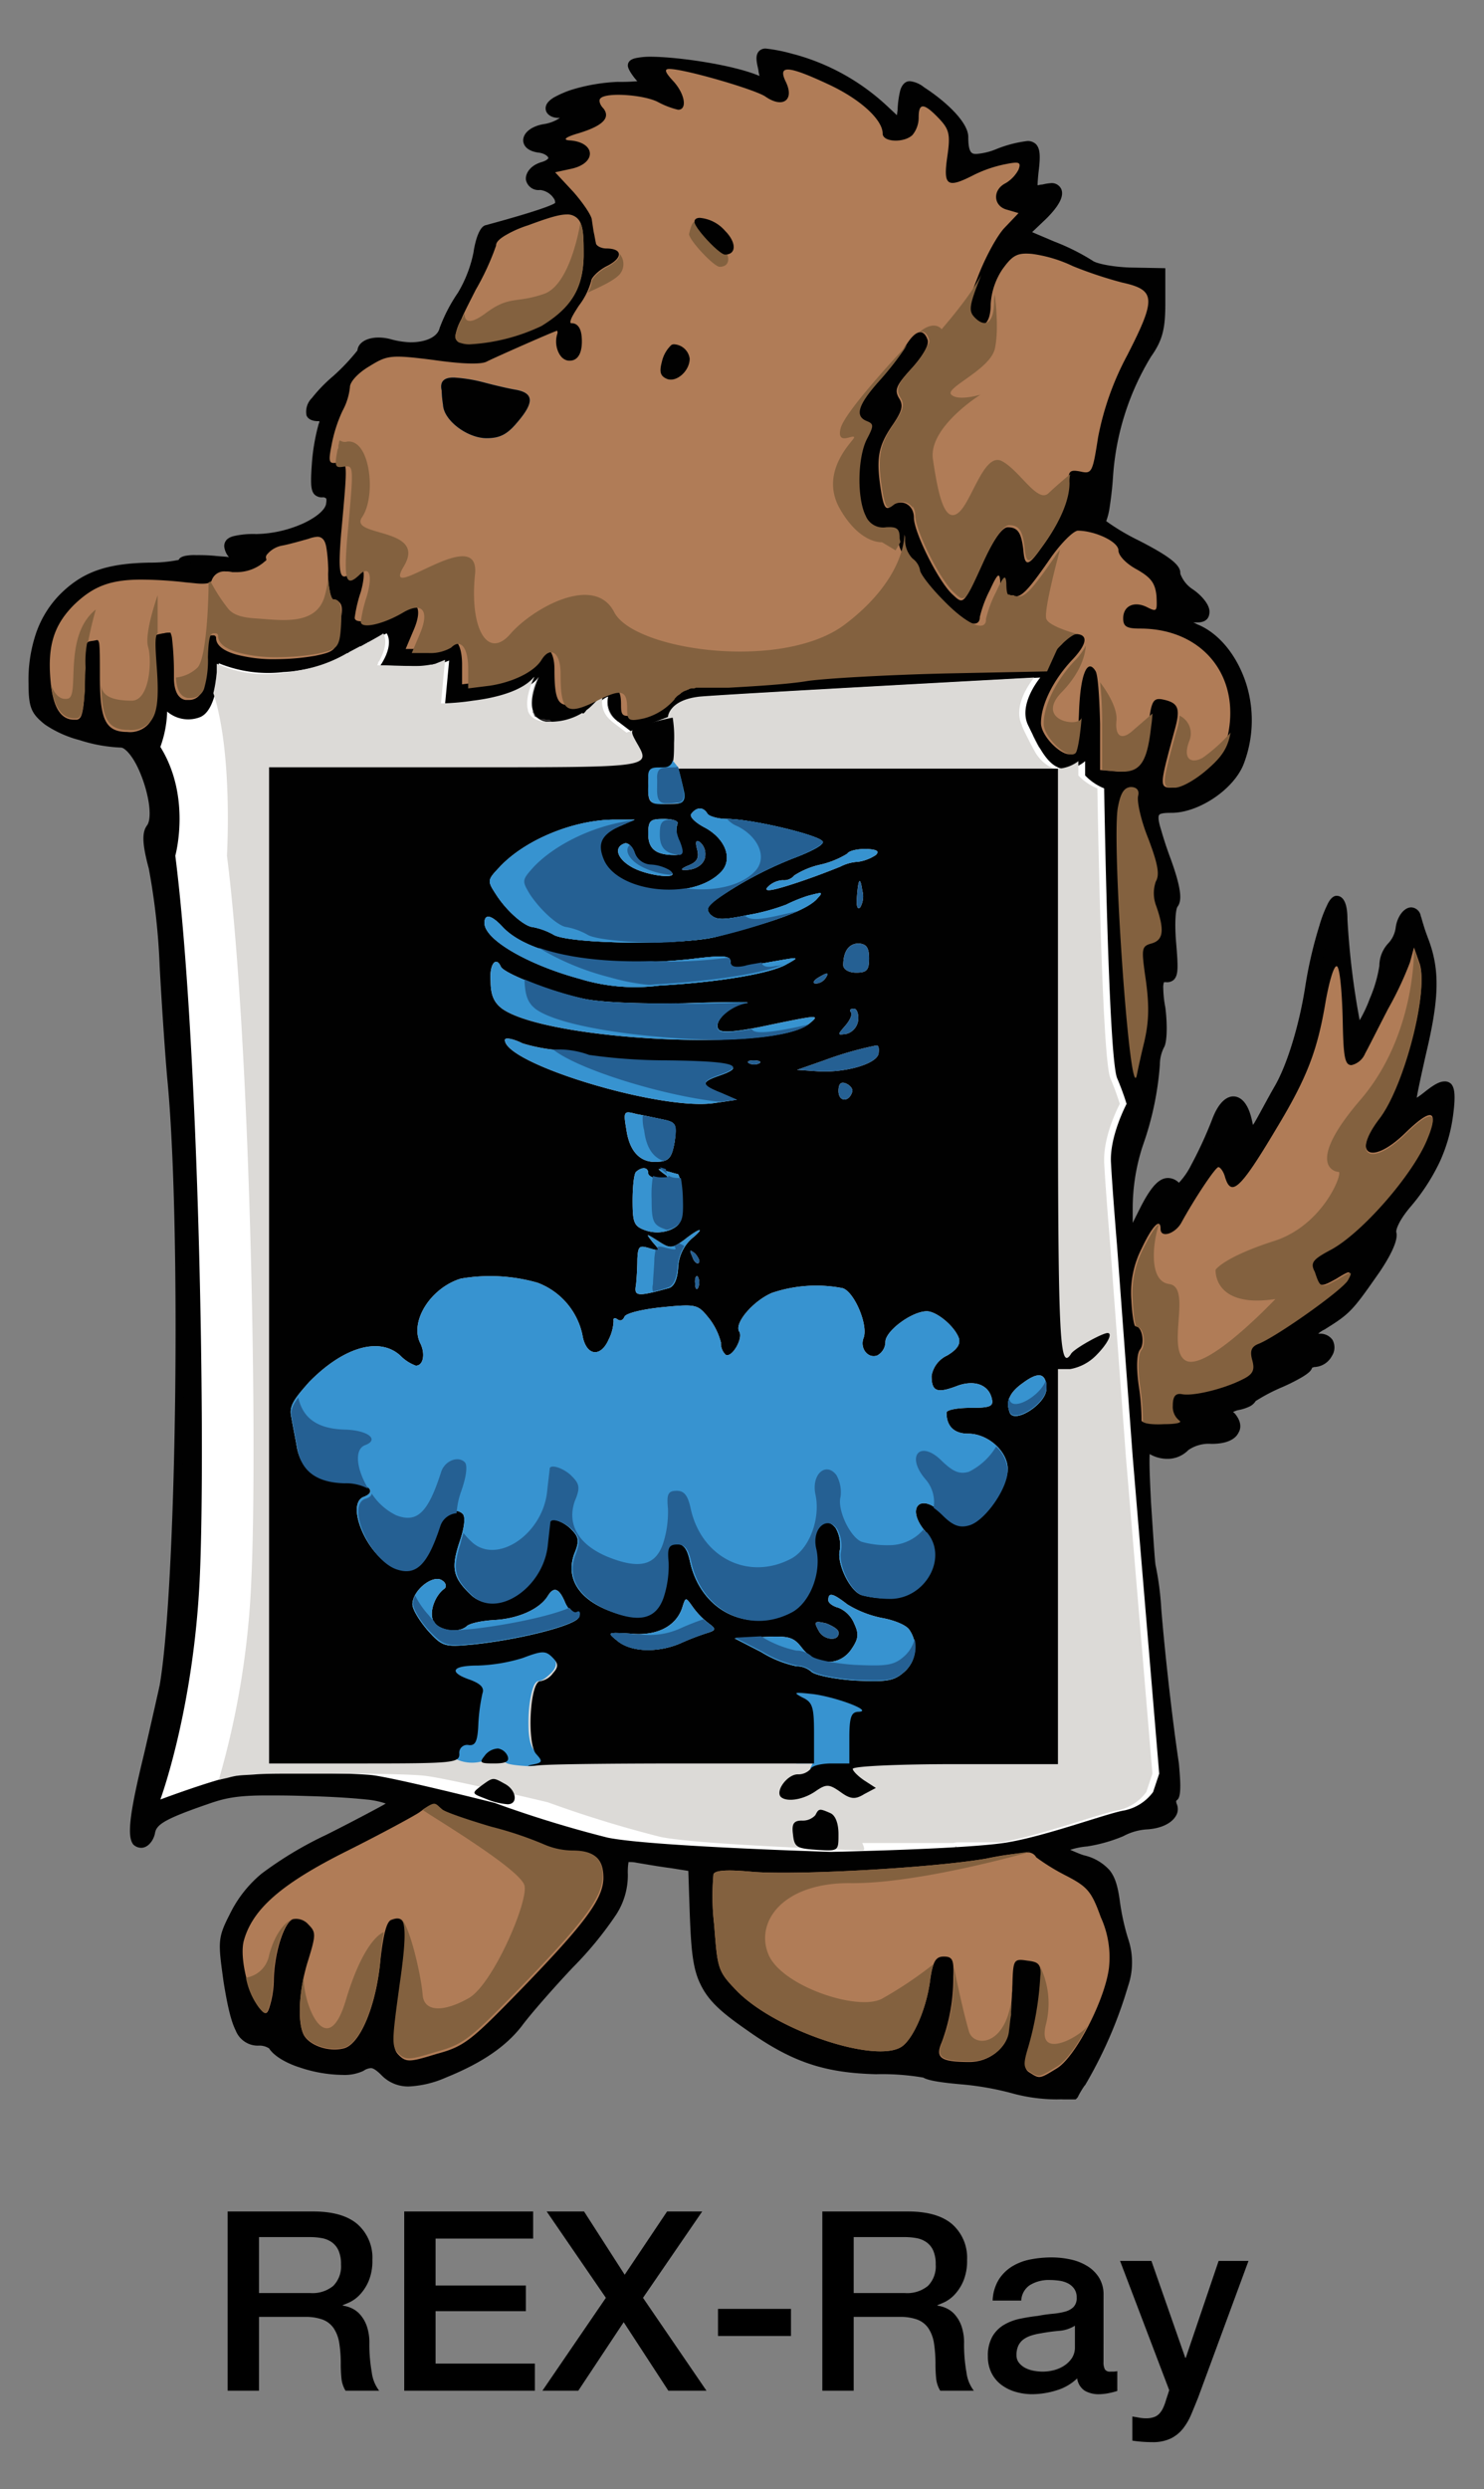 <svg id="Layer_1" data-name="Layer 1" xmlns="http://www.w3.org/2000/svg" xmlns:xlink="http://www.w3.org/1999/xlink" viewBox="4.3 -4.04 218.4 366.08"><rect x="4.3" y="-4.04" width="218.4" height="366.08" fill="#808080" stroke="none"/><defs><style>.cls-1{fill:none;}.cls-2{clip-path:url(#clip-path);}.cls-3{fill:#010101;}.cls-4{fill:#fff;}.cls-5{fill:#323030;}.cls-6{fill:#dcdad7;}.cls-7{fill:#b07c57;}.cls-8{fill:#83613f;}.cls-9{fill:#3793d0;}.cls-10{fill:#256093;}.cls-11{isolation:isolate;}</style><clipPath id="clip-path"><rect class="cls-1" x="8.4" y="2.6" width="210.4" height="302.1"/></clipPath></defs><title>rexray</title><g class="cls-2"><path class="cls-3" d="M159.8,304.7a25.071,25.071,0,0,1-6.2-.8,42.816,42.816,0,0,0-7.7-1.4c-1.1-.1-4.8-.4-5.7-1a35.797,35.797,0,0,0-7-.5c-7.6-.2-12.4-1.8-19-6.5-3.6-2.5-5.6-4.2-6.8-6.7-1.2-2.4-1.4-5.4-1.6-10.7l-.2-6-2.5-.4c-1.6-.2-3.9-.6-5.1-.8a4.142,4.142,0,0,0-1-.1h-.2a9.183,9.183,0,0,0-.1,1.8,10.623,10.623,0,0,1-1.7,5.9,52.432,52.432,0,0,1-6.4,7.8c-3.2,3.4-6.4,7.1-7.5,8.6h0c-2.4,3.1-6,5.5-11.2,7.6a15.276,15.276,0,0,1-5.4,1.3,5.44,5.44,0,0,1-4.1-1.7c-.7-.7-1.2-1-1.5-1a2.107,2.107,0,0,0-1.1.4,6.559,6.559,0,0,1-3.1.6,20.389,20.389,0,0,1-6.3-1.1c-1.3-.4-3.6-1.4-4.5-2.8a2.584,2.584,0,0,0-1.6-.4,3.505,3.505,0,0,1-3.3-2.2c-.7-1.4-1.2-3.5-1.8-7.2h0c-.8-5.8-.9-6.4.9-9.9a17.956,17.956,0,0,1,4.7-6,54.682,54.682,0,0,1,9.5-5.7c4-2,8.1-4.2,8.6-4.5a.31.31,0,0,1,.2-.1,12.225,12.225,0,0,0-2.9-.6c-1.9-.2-4.7-.4-8.4-.5h0c-2.8-.1-4.7-.1-6.2-.1-4.4,0-6.2.4-8.5,1.2h0c-6.7,2.3-7.8,3.1-8,4.4h0c-.2,1-1,2.1-2,2.1a1.656,1.656,0,0,1-1.2-.5c-.9-1.2-.6-4.3,1.6-13.3,1.3-5.6,2.1-9.2,2.3-10.1h0c2.5-14.6,3.2-68.1,1.1-89.4h0c-.3-3.4-.8-10.7-1.1-16.3a98.835,98.835,0,0,0-1.6-14.4c-1-3.7-1-5.3-.3-6.3h0c.9-1.1.3-5-1.2-8.3-1-2.2-2.1-3.2-2.6-3.2a22.569,22.569,0,0,1-6.1-1.1,16.408,16.408,0,0,1-5.1-2.3c-2-1.6-2.4-2.5-2.4-6a21.33,21.33,0,0,1,1.1-7.4,15.163,15.163,0,0,1,3.5-5.7h0c3.3-3.3,6.8-4.6,13.3-4.7h0a20.779,20.779,0,0,0,4.2-.4c.1-.3.5-.5,1-.6a7.115,7.115,0,0,1,1.6-.1,26.232,26.232,0,0,1,2.7.1c.9.1,1.6.1,2.1.2a2.83,2.83,0,0,1-.7-1.6c0-.5.2-1.2,1.4-1.5a12.582,12.582,0,0,1,3.3-.3h0a17.803,17.803,0,0,0,7-1.6c1.9-.9,3.2-2,3.3-2.9.1-.7,0-.8-.1-.8a.584.584,0,0,0-.4-.1,1.574,1.574,0,0,1-1.2-.4c-.6-.6-.6-1.8-.4-4.6h0a30.017,30.017,0,0,1,1-5.8h0a.756.756,0,0,0,.1-.4h-.2c-1.1,0-1.6-.5-1.7-.9a2.827,2.827,0,0,1,.8-2.5,22.245,22.245,0,0,1,3.1-3.2,30.428,30.428,0,0,0,3.6-3.8c.1-1.1,1.3-1.9,3.1-1.9a6.929,6.929,0,0,1,2,.3,12.588,12.588,0,0,0,2.7.4c2.3,0,4-.8,4.3-2.1h0a23.702,23.702,0,0,1,2.7-5.2,18.823,18.823,0,0,0,2.3-6c0-.1.5-3.5,1.7-3.9h0c8.5-2.3,10.1-3.1,10.3-3.3a1.087,1.087,0,0,0-.1-.5,2.79,2.79,0,0,0-2.1-1.4,1.88,1.88,0,0,1-2.1-1.5c-.1-.9.6-2.1,2.3-2.6h0c.7-.2,1-.5,1-.6,0-.2-.5-.7-1.5-.8-2-.3-2.2-1.4-2.2-1.8,0-1.1,1.2-2.1,3.1-2.4h0a5.706,5.706,0,0,0,2.3-.9h-.2c-1.1,0-1.9-.6-1.9-1.4,0-.6.4-1.1,1.2-1.6a15.311,15.311,0,0,1,2.5-1.1,26.994,26.994,0,0,1,6.9-1.2h0a27.15,27.15,0,0,0,2.9-.1l-.1-.1h0c-.1-.1-1.3-1.5-1.3-2.2,0-.4.2-.9,1.2-1.1a10.315,10.315,0,0,1,2-.2c4.2,0,12.3,1.2,16.1,2.8h0a.098.098,0,0,1,.1.1,5.756,5.756,0,0,1-.2-1h0c-.3-1.3-.4-2,0-2.6a1.309,1.309,0,0,1,1.1-.5,23.878,23.878,0,0,1,4,.8l.4.1a32.451,32.451,0,0,1,13.4,7.5l1.5,1.4.1-.8a14.266,14.266,0,0,1,.4-2.9c.3-.9.8-1.3,1.4-1.3a3.988,3.988,0,0,1,2.1.9h0c3.1,2,6.5,5.1,6.5,7.3,0,2.5.6,2.5,1.2,2.5a9.503,9.503,0,0,0,2.9-.7,17.838,17.838,0,0,1,4.6-1.2,1.728,1.728,0,0,1,1.3.5c.6.7.6,1.8.4,3.6h0c-.1.8-.2,1.9-.2,2.4.2,0,.4-.1.7-.1a7.385,7.385,0,0,1,1.2-.2,1.529,1.529,0,0,1,1.6.9c.4,1-.3,2.4-2.2,4.3h0l-2.1,2,3.3,1.4a32.24,32.24,0,0,1,5.6,2.8c.5.4,2.8.9,5.4,1l5.3.1v5.2c0,3.7-.4,5.4-2.1,7.8a38.884,38.884,0,0,0-5.6,17.7c-.1,1.6-.3,3.2-.5,4.5a9.328,9.328,0,0,1-.5,2,32.309,32.309,0,0,0,4.7,2.8c4.7,2.4,6.3,3.7,6.2,4.9h0a4.595,4.595,0,0,0,1.8,2.3c1.2.8,2.5,2.2,2.5,3.3,0,1.6-1.4,1.6-1.9,1.6h-.5c.3.1.6.3.9.4h0c3.1,1.4,5.6,4.6,6.9,8.6a17.928,17.928,0,0,1-.4,11.9c-1.5,3.7-6.6,7.1-10.6,7.1-.5,0-1.6,0-1.8.3-.1.1-.2.5.1,1.6.3,1,.7,2.5,1.6,4.9,1.7,4.7,1.6,6.2,1,7h0c-.2.2-.5,1.9-.2,5.4h0c.3,3.6.3,4.6-.3,5.3a1.469,1.469,0,0,1-1.2.4h-.3a2.39,2.39,0,0,0-.1.9,15.755,15.755,0,0,0,.3,2.8c.3,2.3.3,5.1-.2,5.9h0a5.596,5.596,0,0,0-.6,2.5,45.312,45.312,0,0,1-2.5,11.9h0a29.557,29.557,0,0,0-1.5,9.2v2.2l1-2c1.7-3.4,2.9-4.6,4.2-4.6a2.29,2.29,0,0,1,1.6.7,10.92,10.92,0,0,0,1.8-2.6,60.332,60.332,0,0,0,3.2-7c1-2.5,2.2-3.1,3-3.1.7,0,2,.4,2.7,3.3l.2.9.2-.3c.6-1,1.9-3.5,3-5.4,1.8-3.1,3.6-8.9,4.5-14.7a63.025,63.025,0,0,1,2.1-9,17.885,17.885,0,0,1,1.1-2.9c.3-.7.8-1.4,1.4-1.4s1.6.4,1.6,3.4a114.59,114.59,0,0,0,1.8,14.9,20.01,20.01,0,0,0,1.5-3.2,19.705,19.705,0,0,0,1.4-4.8,4.872,4.872,0,0,1,1.3-3.3h0a4.134,4.134,0,0,0,1.1-2.3c.2-1.6,1.2-3,2.3-3a1.506,1.506,0,0,1,1.4,1.3c.1.2.2.7.4,1.3.2.7.5,1.5.8,2.3,1.6,4.4,1.5,8.5-.4,16.5-.7,3.1-1.2,5.4-1.4,6.6.3-.2.6-.4,1.1-.8,1.5-1.2,2.3-1.6,3-1.6a1.284,1.284,0,0,1,1,.4c.5.6.6,1.8.3,4.2a23.954,23.954,0,0,1-2,7.2,29.784,29.784,0,0,1-4.2,6.5h0c-1.9,2.2-2.3,3.6-2.2,3.9h0c.4,1.5-1.8,4.9-2.8,6.3-3.7,5.3-4.1,5.7-7.8,8h0a3.49,3.49,0,0,0-.9.6h.2a2.196,2.196,0,0,1,1.9.9h0a2.313,2.313,0,0,1-.1,2.4,3.05,3.05,0,0,1-2.5,1.6c-.2,0-.3.1-.4.1-.1.4-.5.8-1.5,1.4a27.64,27.64,0,0,1-3,1.5h0a26.222,26.222,0,0,0-3.8,2,2.166,2.166,0,0,1-.9.8,6.606,6.606,0,0,1-1.5.5,3.022,3.022,0,0,0-.9.3c0,.1.1.1.2.2,1.1,1.3.9,2.3.6,2.8-.5,1.1-1.9,1.7-4,1.7a5.302,5.302,0,0,0-3.4.9h0a4.282,4.282,0,0,1-3.2,1.3,5.196,5.196,0,0,1-2.5-.7c-.1,1.5.1,5.1.2,7.2.5,7.6.6,9,.7,9.3a43.357,43.357,0,0,1,.8,6.2h0c.5,6.2,1.6,16.2,2.6,22.8h0c.1,1.2.2,2.4.2,3.3,0,1.4-.2,1.9-.5,2.1l-.1.1a1.087,1.087,0,0,0,.1.5h0a1.914,1.914,0,0,1-.2,1.8c-.7,1.1-2.3,1.8-4.3,1.9a8.496,8.496,0,0,0-3.4,1h0a22.916,22.916,0,0,1-5.3,1.5h0a10.874,10.874,0,0,0-2.5.5c.5.2,1.1.5,2,.8a7.218,7.218,0,0,1,3.8,2.2c.8,1,1.2,2.3,1.5,4.5h0a34.493,34.493,0,0,0,1.2,5.5,10.774,10.774,0,0,1,0,7.1,64.338,64.338,0,0,1-6.3,14.5l-.1.1a13.403,13.403,0,0,0-1,1.7h0a1.834,1.834,0,0,1-1.4.7C161.3,304.6,160.6,304.7,159.8,304.7"/></g><path class="cls-3" d="M140.8,300.4a25.344,25.344,0,0,0,5.2.8,38.085,38.085,0,0,1,8,1.5h0a21.955,21.955,0,0,0,5.8.8,13.013,13.013,0,0,0,2.3-.2,18.874,18.874,0,0,0,1-1.7l.1-.1a66.133,66.133,0,0,0,6.1-14.2,9.969,9.969,0,0,0,0-6.4h0a36.52,36.52,0,0,1-1.2-5.7c-.5-3.6-1.3-4.7-4.4-5.6h0c-.8-.3-1.6-.6-2.2-.9-.8-.4-1.3-.7-1.3-1.3s.7-.9,1.5-1.2a16.366,16.366,0,0,1,2.7-.5,15.46,15.46,0,0,0,4.8-1.4,8.174,8.174,0,0,1,4-1.1,4.437,4.437,0,0,0,3.3-1.3.726.726,0,0,0,.1-.6,2.208,2.208,0,0,1,0-1.6.998.998,0,0,1,.4-.5,16.906,16.906,0,0,0-.2-4.2c-.9-6.6-2.1-16.6-2.6-22.8-.5-4.6-.6-5.6-.7-5.8s-.3-.6-.8-9.8c-.4-7-.3-8.2.2-8.7a.864.864,0,0,1,.6-.3,1.039,1.039,0,0,1,.8.4,3.221,3.221,0,0,0,2,.7,2.656,2.656,0,0,0,2.2-.9c.8-1,2.9-1.4,4.4-1.4,1.8,0,2.6-.5,2.8-.9.2-.5-.2-1.1-.5-1.4a1.566,1.566,0,0,1-.5-1.5c.2-.6.9-.9,1.9-1.2h0a3.691,3.691,0,0,0,1.5-.6.902.902,0,0,1,.6-.6,4.372,4.372,0,0,1,1-.6,16.793,16.793,0,0,1,3-1.4,20.377,20.377,0,0,0,3.8-2.1,1.614,1.614,0,0,1,1.7-1.1,1.693,1.693,0,0,0,1.4-.9,1.11,1.11,0,0,0,.1-1.1c-.1-.2-.4-.3-.8-.3a1.702,1.702,0,0,0-.7.1h0a5.557,5.557,0,0,1-1.5.3.831.831,0,0,1-.9-.6c-.2-.6.4-1,.9-1.4a12.12,12.12,0,0,1,2.2-1.4c3.5-2.2,3.9-2.6,7.4-7.7h0a28.955,28.955,0,0,0,2.1-3.4c.6-1.3.5-1.7.5-1.7-.4-1.5,1.6-4.1,2.5-5.1a23.96,23.96,0,0,0,5.8-13h0c.1-1,.2-1.8.2-2.4a3.784,3.784,0,0,0-.1-.8c-.2,0-.8.2-2.2,1.4h0c-1.7,1.2-2.2,1.4-2.5,1.4a.605.605,0,0,1-.6-.3c-.2-.3-.2-.6-.1-1.2.1-.4.2-1,.3-1.7.3-1.5.7-3.4,1.2-5.4,1.9-7.8,2-11.6.5-15.8h0a15.545,15.545,0,0,0-.8-2.3c-.2-.6-.4-1.1-.5-1.4h0c0-.2-.1-.2-.1-.3a2.175,2.175,0,0,0-.9,1.8h0a5.747,5.747,0,0,1-1.6,3.2,3.956,3.956,0,0,0-.8,2.3,20.145,20.145,0,0,1-1.7,5.6c-.5,1.1-.9,2.1-1.3,2.8-.6,1.1-1,1.5-1.5,1.5-.6,0-.8-.6-.9-1s-.2-.9-.3-1.5c-.2-1.2-.5-2.8-.7-4.7-.4-3.1-.9-7.4-.9-9.6a4.615,4.615,0,0,0-.3-1.9,12.876,12.876,0,0,0-1.4,3.8,75.399,75.399,0,0,0-1.9,8.4c-1,5.9-2.8,11.9-4.7,15.2-1.1,1.9-2.5,4.3-3,5.3l-1.8,3.3-1-4.2c-.5-1.7-1.1-2.3-1.5-2.3s-1.1.6-1.7,2.3a60.49,60.49,0,0,1-3.5,7.5c-1.5,2.7-2.3,3.1-2.8,3.1a.908.908,0,0,1-.7-.3,1.382,1.382,0,0,0-.9-.5c-1,0-2.5,2.9-3,3.9l-2.3,4.4-1.2-.3V173a32.876,32.876,0,0,1,1.5-9.7,46.981,46.981,0,0,0,2.5-11.5,10.013,10.013,0,0,1,.8-3.2,15.641,15.641,0,0,0,0-5.1c-.3-2.9-.4-4.1.2-4.7a1.733,1.733,0,0,1,1.2-.5h.2a3.55,3.55,0,0,0,.1-1c0-.7-.1-1.8-.2-3.3-.2-2-.4-5.4.5-6.4.1-.1.2-.4,0-1.5a37.739,37.739,0,0,0-1.2-4.2h0c-1.7-4.9-2.2-6.7-1.5-7.8.5-.8,1.6-.8,2.9-.8,3.5,0,8-3,9.4-6.2a16.536,16.536,0,0,0,.4-11,12.207,12.207,0,0,0-6.2-7.8c-.3-.1-.6-.3-.9-.4-1.4-.6-2.8-1.2-3.3-1.4a.792.792,0,0,1-.6-.9c.1-.6.8-.6,1-.6a15.03,15.03,0,0,1,2,.2c.9.1,1.5.2,1.8.2.4,0,.5,0,.6-.1v-.2a5.019,5.019,0,0,0-1.9-2.2h0c-1.2-.9-2.4-2.4-2.3-3.5,0,0,0-.3-1.1-1.1a24.979,24.979,0,0,0-4.4-2.5h0c-1.5-.8-2.8-1.5-3.8-2.1-1.6-1-1.8-1.4-1.8-1.7a1.421,1.421,0,0,1,.2-.6,25.277,25.277,0,0,0,.9-6.1A41.544,41.544,0,0,1,173,46.9h0c1.5-2.2,1.8-3.6,1.8-7.1V36l-4-.1c-2.3-.1-5.3-.6-6.2-1.3h0a24.549,24.549,0,0,0-5.3-2.6l-5.2-2.1,3.5-3.4c1.8-1.8,2-2.7,2-2.9a.584.584,0,0,0-.4-.1,3.085,3.085,0,0,0-.9.1,5.16,5.16,0,0,1-1.1.2.975.975,0,0,1-.9-.4c-.5-.5-.4-1.4-.1-3.5a7.413,7.413,0,0,0,0-2.6.601.601,0,0,0-.4-.1,19.967,19.967,0,0,0-4.2,1.1,11.665,11.665,0,0,1-3.3.8,2.356,2.356,0,0,1-2.1-1.1,5.855,5.855,0,0,1-.5-2.7c0-1.2-2.3-3.8-5.9-6.2a4.591,4.591,0,0,0-1.4-.7h0s-.1.2-.3.7a22.269,22.269,0,0,0-.3,2.3h0l-.4,3.4-3.5-3.1A32.301,32.301,0,0,0,121,4.5l-.4-.1a20.71,20.71,0,0,0-3.7-.8h-.1A9.323,9.323,0,0,0,117,5h0c.3,1.3.4,2,0,2.5a.908.908,0,0,1-.7.3,3.035,3.035,0,0,1-1.1-.3c-3.5-1.4-11.5-2.7-15.5-2.7-1,0-1.5.1-1.8.1.2.3.5.7.8,1.1.4.4.9,1,.6,1.6-.2.6-.9.7-1.5.7a21.847,21.847,0,0,1-2.8.1,26.723,26.723,0,0,0-6.2,1c-2.1.6-2.9,1.2-3.1,1.5a4.331,4.331,0,0,0,.5.1c1.5,0,1.7.7,1.7,1.1.1,1.2-1.8,2.2-3.6,2.5-1.4.2-2,.8-2,1.1,0,.1.3.4,1.1.5h0A2.726,2.726,0,0,1,86,18.3c0,.3-.1,1.5-2,1.9-.9.2-1.3.8-1.3,1.1,0,.2.4.3.7.3a4.143,4.143,0,0,1,3.3,2,1.691,1.691,0,0,1,.1,1.8c-.2.3-.6.7-3.3,1.6-1.8.6-4.4,1.4-7.7,2.2.2.8-.3,1.8-.5,3.4a19.903,19.903,0,0,1-2.5,6.5h0a18.515,18.515,0,0,0-2.5,4.8c-.5,1.9-2.6,3.1-5.6,3.1a10.323,10.323,0,0,1-3-.4,5.244,5.244,0,0,0-1.7-.2c-1.1,0-1.8.3-1.8.7,0,.2,0,.5-1.3,2-.8.8-1.7,1.8-2.7,2.7-3.1,2.7-3.6,4-3.5,4.3a1.213,1.213,0,0,0,.5.1c.2,0,1,0,1.3.6a1.542,1.542,0,0,1-.1,1.6,24.02,24.02,0,0,0-.9,5.5,14.597,14.597,0,0,0-.1,2.8,2.045,2.045,0,0,0,.1.8h.2A1.728,1.728,0,0,1,53,68c.5.5.4,1.3.4,1.9a3.688,3.688,0,0,1-1.3,2.2,11.402,11.402,0,0,1-2.7,1.7,17.858,17.858,0,0,1-7.5,1.7,8.861,8.861,0,0,0-2.9.3,1.095,1.095,0,0,0-.4.2v.1a2.351,2.351,0,0,0,1,1.2c.2.1.8.5.6,1-.2.7-1,.7-1.5.7-.6,0-1.6-.1-2.9-.2a23.484,23.484,0,0,0-2.6-.1,14.226,14.226,0,0,0-1.5.1c-.3.5-1.1.6-1.9.8a18.3,18.3,0,0,1-3.4.2c-6.1.1-9.3,1.3-12.4,4.3-2.9,3-4.3,7-4.2,12.2h0c0,3.3.3,3.7,1.9,5h0c1.8,1.5,7.3,3.1,10.4,3.1,1.7,0,3.1,2.5,3.8,3.9a17.626,17.626,0,0,1,1.6,5.4c.2,1.4.3,3.3-.6,4.4-.4.6-.3,2.1.5,5.2a86.238,86.238,0,0,1,1.7,14.6c.2,5.5.8,12.9,1.1,16.2,2,21.4,1.4,75.1-1.1,89.8-.2,1.3-1.3,6.3-2.3,10.2-1,4.3-1.6,7.1-1.9,9-.3,2.4-.1,3,0,3.2H25c.2,0,.6-.4.7-1,.3-2.2,2.3-3.2,8.9-5.4,2.7-1,4.7-1.3,9-1.3,1.5,0,3.4,0,6.2.1,4,.1,7,.3,9,.5,2.4.3,3.5.7,3.7,1.5.2.6-.2,1.1-.9,1.6h0c-.5.3-4.5,2.4-8.7,4.5-8.9,4.5-11.3,6.5-13.6,11.1-1.6,3.1-1.6,3.4-.8,9.1a24.718,24.718,0,0,0,1.6,6.8,2.197,2.197,0,0,0,2.1,1.5,3.738,3.738,0,0,1,2.6.9h0c.9,1.6,6,3.3,9.8,3.3a5.399,5.399,0,0,0,2.5-.4h0a4.359,4.359,0,0,1,1.7-.6,3.851,3.851,0,0,1,2.4,1.3,4.316,4.316,0,0,0,3.1,1.3,15.372,15.372,0,0,0,4.9-1.2c5-2,8.5-4.3,10.7-7.2,1.1-1.5,4.4-5.2,7.6-8.7,6.2-6.6,7.8-9.1,7.8-12.8a6.22,6.22,0,0,1,.2-2.2,1.412,1.412,0,0,1,1.4-1,10.503,10.503,0,0,1,1.3.2c1.1.2,3.3.6,5,.8h0l3.6.5.2,7.1c.2,5.1.4,8,1.5,10.2,1,2.2,3,3.8,6.3,6.2h0c6.4,4.6,11,6.1,18.3,6.3,2.7.4,6.9.6,7.7,1.1h0"/><path class="cls-3" d="M140.8,300.4a25.344,25.344,0,0,0,5.2.8,38.085,38.085,0,0,1,8,1.5h0a21.955,21.955,0,0,0,5.8.8,13.013,13.013,0,0,0,2.3-.2,18.874,18.874,0,0,0,1-1.7l.1-.1a66.133,66.133,0,0,0,6.1-14.2,9.969,9.969,0,0,0,0-6.4h0a36.52,36.52,0,0,1-1.2-5.7c-.5-3.6-1.3-4.7-4.4-5.6h0c-.8-.3-1.6-.6-2.2-.9-.8-.4-1.3-.7-1.3-1.3s.7-.9,1.5-1.2a16.366,16.366,0,0,1,2.7-.5,15.46,15.46,0,0,0,4.8-1.4,8.174,8.174,0,0,1,4-1.1,4.437,4.437,0,0,0,3.3-1.3.726.726,0,0,0,.1-.6,2.208,2.208,0,0,1,0-1.6.998.998,0,0,1,.4-.5,16.906,16.906,0,0,0-.2-4.2c-.9-6.6-2.1-16.6-2.6-22.8-.5-4.6-.6-5.6-.7-5.8s-.3-.6-.8-9.8c-.4-7-.3-8.2.2-8.7a.864.864,0,0,1,.6-.3,1.039,1.039,0,0,1,.8.4,3.221,3.221,0,0,0,2,.7,2.656,2.656,0,0,0,2.2-.9c.8-1,2.9-1.4,4.4-1.4,1.8,0,2.6-.5,2.8-.9.2-.5-.2-1.1-.5-1.4a1.566,1.566,0,0,1-.5-1.5c.2-.6.9-.9,1.9-1.2h0a3.691,3.691,0,0,0,1.5-.6.902.902,0,0,1,.6-.6,4.372,4.372,0,0,1,1-.6,16.793,16.793,0,0,1,3-1.4,20.377,20.377,0,0,0,3.8-2.1,1.614,1.614,0,0,1,1.7-1.1,1.693,1.693,0,0,0,1.4-.9,1.11,1.11,0,0,0,.1-1.1c-.1-.2-.4-.3-.8-.3a1.702,1.702,0,0,0-.7.1h0a5.557,5.557,0,0,1-1.5.3.831.831,0,0,1-.9-.6c-.2-.6.4-1,.9-1.4a12.12,12.12,0,0,1,2.2-1.4c3.5-2.2,3.9-2.6,7.4-7.7h0a28.955,28.955,0,0,0,2.1-3.4c.6-1.3.5-1.7.5-1.7-.4-1.5,1.6-4.1,2.5-5.1a23.96,23.96,0,0,0,5.8-13h0c.1-1,.2-1.8.2-2.4a3.784,3.784,0,0,0-.1-.8c-.2,0-.8.2-2.2,1.4h0c-1.7,1.2-2.2,1.4-2.5,1.4a.605.605,0,0,1-.6-.3c-.2-.3-.2-.6-.1-1.2.1-.4.2-1,.3-1.7.3-1.5.7-3.4,1.2-5.4,1.9-7.8,2-11.6.5-15.8h0a15.545,15.545,0,0,0-.8-2.3c-.2-.6-.4-1.1-.5-1.4h0c0-.2-.1-.2-.1-.3a2.175,2.175,0,0,0-.9,1.8h0a5.747,5.747,0,0,1-1.6,3.2,3.956,3.956,0,0,0-.8,2.3,20.145,20.145,0,0,1-1.7,5.6c-.5,1.1-.9,2.1-1.3,2.8-.6,1.1-1,1.5-1.5,1.5-.6,0-.8-.6-.9-1s-.2-.9-.3-1.5c-.2-1.2-.5-2.8-.7-4.7-.4-3.1-.9-7.4-.9-9.6a4.615,4.615,0,0,0-.3-1.9,12.876,12.876,0,0,0-1.4,3.8,75.399,75.399,0,0,0-1.9,8.4c-1,5.9-2.8,11.9-4.7,15.2-1.1,1.9-2.5,4.3-3,5.3l-1.8,3.3-1-4.2c-.5-1.7-1.1-2.3-1.5-2.3s-1.1.6-1.7,2.3a60.49,60.49,0,0,1-3.5,7.5c-1.5,2.7-2.3,3.1-2.8,3.1a.908.908,0,0,1-.7-.3,1.382,1.382,0,0,0-.9-.5c-1,0-2.5,2.9-3,3.9l-2.3,4.4-1.2-.3V173a32.876,32.876,0,0,1,1.5-9.7,46.981,46.981,0,0,0,2.5-11.5,10.013,10.013,0,0,1,.8-3.2,15.641,15.641,0,0,0,0-5.1c-.3-2.9-.4-4.1.2-4.7a1.733,1.733,0,0,1,1.2-.5h.2a3.55,3.55,0,0,0,.1-1c0-.7-.1-1.8-.2-3.3-.2-2-.4-5.4.5-6.4.1-.1.2-.4,0-1.5a37.739,37.739,0,0,0-1.2-4.2h0c-1.7-4.9-2.2-6.7-1.5-7.8.5-.8,1.6-.8,2.9-.8,3.5,0,8-3,9.4-6.2a16.536,16.536,0,0,0,.4-11,12.207,12.207,0,0,0-6.2-7.8c-.3-.1-.6-.3-.9-.4-1.4-.6-2.8-1.2-3.3-1.4a.792.792,0,0,1-.6-.9c.1-.6.8-.6,1-.6a15.03,15.03,0,0,1,2,.2c.9.1,1.5.2,1.8.2.4,0,.5,0,.6-.1v-.2a5.019,5.019,0,0,0-1.9-2.2h0c-1.2-.9-2.4-2.4-2.3-3.5,0,0,0-.3-1.1-1.1a24.979,24.979,0,0,0-4.4-2.5h0c-1.5-.8-2.8-1.5-3.8-2.1-1.6-1-1.8-1.4-1.8-1.7a1.421,1.421,0,0,1,.2-.6,25.277,25.277,0,0,0,.9-6.1A41.544,41.544,0,0,1,173,46.9h0c1.5-2.2,1.8-3.6,1.8-7.1V36l-4-.1c-2.3-.1-5.3-.6-6.2-1.3h0a24.549,24.549,0,0,0-5.3-2.6l-5.2-2.1,3.5-3.4c1.8-1.8,2-2.7,2-2.9a.584.584,0,0,0-.4-.1,3.085,3.085,0,0,0-.9.1,5.16,5.16,0,0,1-1.1.2.975.975,0,0,1-.9-.4c-.5-.5-.4-1.4-.1-3.5a7.413,7.413,0,0,0,0-2.6.601.601,0,0,0-.4-.1,19.967,19.967,0,0,0-4.2,1.1,11.665,11.665,0,0,1-3.3.8,2.356,2.356,0,0,1-2.1-1.1,5.855,5.855,0,0,1-.5-2.7c0-1.2-2.3-3.8-5.9-6.2a4.591,4.591,0,0,0-1.4-.7h0s-.1.2-.3.7a22.269,22.269,0,0,0-.3,2.3h0l-.4,3.4-3.5-3.1A32.301,32.301,0,0,0,121,4.5l-.4-.1a20.71,20.71,0,0,0-3.7-.8h-.1A9.323,9.323,0,0,0,117,5h0c.3,1.3.4,2,0,2.5a.908.908,0,0,1-.7.3,3.035,3.035,0,0,1-1.1-.3c-3.5-1.4-11.5-2.7-15.5-2.7-1,0-1.5.1-1.8.1.2.3.5.7.8,1.1.4.4.9,1,.6,1.6-.2.6-.9.7-1.5.7a21.847,21.847,0,0,1-2.8.1,26.723,26.723,0,0,0-6.2,1c-2.1.6-2.9,1.2-3.1,1.5a4.331,4.331,0,0,0,.5.1c1.5,0,1.7.7,1.7,1.1.1,1.2-1.8,2.2-3.6,2.5-1.4.2-2,.8-2,1.1,0,.1.3.4,1.1.5h0A2.726,2.726,0,0,1,86,18.3c0,.3-.1,1.5-2,1.9-.9.2-1.3.8-1.3,1.1,0,.2.4.3.7.3a4.143,4.143,0,0,1,3.3,2,1.691,1.691,0,0,1,.1,1.8c-.2.3-.6.7-3.3,1.6-1.8.6-4.4,1.4-7.7,2.2.2.8-.3,1.8-.5,3.4a19.903,19.903,0,0,1-2.5,6.5h0a18.515,18.515,0,0,0-2.5,4.8c-.5,1.9-2.6,3.1-5.6,3.1a10.323,10.323,0,0,1-3-.4,5.244,5.244,0,0,0-1.7-.2c-1.1,0-1.8.3-1.8.7,0,.2,0,.5-1.3,2-.8.8-1.7,1.8-2.7,2.7-3.1,2.7-3.6,4-3.5,4.3a1.213,1.213,0,0,0,.5.1c.2,0,1,0,1.3.6a1.542,1.542,0,0,1-.1,1.6,24.02,24.02,0,0,0-.9,5.5,14.597,14.597,0,0,0-.1,2.8,2.045,2.045,0,0,0,.1.8h.2A1.728,1.728,0,0,1,53,68c.5.5.4,1.3.4,1.9a3.688,3.688,0,0,1-1.3,2.2,11.402,11.402,0,0,1-2.7,1.7,17.858,17.858,0,0,1-7.5,1.7,8.861,8.861,0,0,0-2.9.3,1.095,1.095,0,0,0-.4.2v.1a2.351,2.351,0,0,0,1,1.2c.2.1.8.5.6,1-.2.7-1,.7-1.5.7-.6,0-1.6-.1-2.9-.2a23.484,23.484,0,0,0-2.6-.1,14.226,14.226,0,0,0-1.5.1c-.3.5-1.1.6-1.9.8a18.3,18.3,0,0,1-3.4.2c-6.1.1-9.3,1.3-12.4,4.3-2.9,3-4.3,7-4.2,12.2h0c0,3.3.3,3.7,1.9,5h0c1.8,1.5,7.3,3.1,10.4,3.1,1.7,0,3.1,2.5,3.8,3.9a17.626,17.626,0,0,1,1.6,5.4c.2,1.4.3,3.3-.6,4.4-.4.6-.3,2.1.5,5.2a86.238,86.238,0,0,1,1.7,14.6c.2,5.5.8,12.9,1.1,16.2,2,21.4,1.4,75.1-1.1,89.8-.2,1.3-1.3,6.3-2.3,10.2-1,4.3-1.6,7.1-1.9,9-.3,2.4-.1,3,0,3.2H25c.2,0,.6-.4.7-1,.3-2.2,2.3-3.2,8.9-5.4,2.7-1,4.7-1.3,9-1.3,1.5,0,3.4,0,6.2.1,4,.1,7,.3,9,.5,2.4.3,3.5.7,3.7,1.5.2.6-.2,1.1-.9,1.6h0c-.5.3-4.5,2.4-8.7,4.5-8.9,4.5-11.3,6.5-13.6,11.1-1.6,3.1-1.6,3.4-.8,9.1a24.718,24.718,0,0,0,1.6,6.8,2.197,2.197,0,0,0,2.1,1.5,3.738,3.738,0,0,1,2.6.9h0c.9,1.6,6,3.3,9.8,3.3a5.399,5.399,0,0,0,2.5-.4h0a4.359,4.359,0,0,1,1.7-.6,3.851,3.851,0,0,1,2.4,1.3,4.316,4.316,0,0,0,3.1,1.3,15.372,15.372,0,0,0,4.9-1.2c5-2,8.5-4.3,10.7-7.2,1.1-1.5,4.4-5.2,7.6-8.7,6.2-6.6,7.8-9.1,7.8-12.8a6.22,6.22,0,0,1,.2-2.2,1.412,1.412,0,0,1,1.4-1,10.503,10.503,0,0,1,1.3.2c1.1.2,3.3.6,5,.8h0l3.6.5.2,7.1c.2,5.1.4,8,1.5,10.2,1,2.2,3,3.8,6.3,6.2h0c6.4,4.6,11,6.1,18.3,6.3,2.7.4,6.9.6,7.7,1.1h0"/><path class="cls-4" d="M93.8,98.4a3.586,3.586,0,0,0,1.5,3.7l2.1,1.6,6.1-2.3s.1-2.5,4.7-3c4.6-.4,49.2-2.8,49.2-2.8s-3.3,3.9-1.8,7,2.7,5.6,4.6,6.3,3.8-1,3.8-1V110a7.994,7.994,0,0,0,2.8,1.9s.6,39.3,1.9,42.6a39.38,39.38,0,0,1,1.4,3.8s-2.5,4.7-2.3,8.6.9,12.3.9,12.3l2.3,31,3.9,46.6-.9,2.7a7.016,7.016,0,0,1-4.2,2.7c-2.5.4-11.3,3.7-17.2,4.7-5.8,1-26,1.4-26,1.4s-26.7-.8-32.9-2.1a170.103,170.103,0,0,1-16.6-5.1S62,257.3,58.9,257s-16.2-.6-19.6,0-11.4,3.6-11.4,3.6,4.9-13.2,5.8-32.6-.1-78.6-3.6-106.2c0,0,2.4-8.6-2.2-16a16.563,16.563,0,0,0,1-5.2,4.761,4.761,0,0,0,4.9.8c2.7-1.2,2.7-7.9,2.7-7.9A19.193,19.193,0,0,0,46,94.8,21.701,21.701,0,0,0,55.6,92l5.6-2.9s1.2,1.5-.9,4.7c0,0,7.1.4,8.6-.1l1.5-.6-.6,6.4s11-.1,13.8-4c0,0-3.4,6.8,2.2,6.7,5.6-.3,6.1-3.1,8-3.8"/><path class="cls-5" d="M61.1,89.1h0m0,0h0m-.1.1h0l.1-.1h0l-.1.1m-.6.3a.098.098,0,0,0,.1-.1l.2-.1-.3.2m-.8.4h0m-1,.5h0m-2.9,1.5h0m-.1.1h0m0,0h0m-19,1.5h0m32.2.1h0m0,0h0m0,0h0m0,0h0m0,0h0m0,0h0m0,0h0m0,0h0m0,0h0m0,0h0m0,0h0m0,0h0m-.5.1h0c.2,0,.3-.1.5-.1a.902.902,0,0,1-.5.1m-8,.1h0m.1,0h0m0,0h0m0,0h0m.1,0h0m.1,0h0m4.6.1c-1.6,0-3.3-.1-4.3-.1h0c.6,0,1.6.1,2.7.1h1.6M36.5,94h0m11.7.5h0a20.372,20.372,0,0,0,7.4-2.6,18.403,18.403,0,0,1-7.4,2.6m-11.8.2h0v-.2h0v.2m47.1.7h0m0,0h0m0,0h0m0,0h0m0,0h0m0,0h0m0,0h0m0,0h0m0,0h0m0,0h0m0,0h0m0,0h0m0,0h0m0,0h0m0,.1h0m0,0h0m0,0h0m0,0h0m-.1,0h0m0,0h0M35.9,98h0v-.2h0v-.2h0v-.2h0c0-.2.1-.4.1-.6h0v-.2h0v-.2h0c0-.3.1-.5.1-.7h0v-.2h0v-.2h0V95a6.397,6.397,0,0,1-.2,3m57.9.4h0m0,0h0m-.1,0h0m0,0h0m0,0h0m0,0h0m0,0h0m0,0h0m0,0h0m0,0h0m-.1,0h0m0,0h0m0,0h0m0,0h0m0,0h0m0,0h0m0,0h0m0,0h0M74.4,99h0c.2,0,.4-.1.6-.1h.4c.2,0,.4-.1.7-.1h.1a.367.367,0,0,0,.3-.1h.3a.367.367,0,0,0,.3-.1h.1c2.5-.6,5-1.5,6.1-3-1.5,2-5.6,3-8.9,3.4m-4.4.4h2.2a1.268,1.268,0,0,0,.6-.1h.4a.902.902,0,0,0,.5-.1h.7c-2,.1-3.8.2-4.4.2m-.1,0h0m-.1,0h0m-.1,0h0m12.9.9c-.5-1.8.6-4.3.9-4.8-.2.4-1.4,3-.9,4.8h0m8.6.1h0c1-.7,1.5-1.6,2.4-2-.8.5-1.4,1.3-2.4,2m-8.5,0h0M95,101.9a3.244,3.244,0,0,1-1.2-3.5,3.47,3.47,0,0,0,1.2,3.5h0m-9.2.2h2a2.354,2.354,0,0,0,.8-.2h.1c.2-.1.4-.1.6-.2h.1a11.73,11.73,0,0,0,1.1-.5h0a.349.349,0,0,0,.2-.1h0a15.284,15.284,0,0,1-4.9,1m9.4,0-.1-.1h0a.098.098,0,0,1,.1.1m-9.6,0c-1.7,0-2.6-.7-2.9-1.6v.1h0v.1h0a.098.098,0,0,0,.1.1h0v.1h0a.098.098,0,0,0,.1.1h0v.1h0c0,.1.1.1.1.2h0l.1.1h.1l.1.1h.1a.098.098,0,0,1,.1.1h.1c.1,0,.2.1.3.1h.4a.367.367,0,0,1,.3.1h.6c.3.3.3.3.4.3h0m70,.5h0m-58.3,1.1,5.3-2h0l.8-.3-6.1,2.3m60.1,2.5c-.4-.7-.8-1.5-1.2-2.3h0c.1.2.2.3.3.5a.098.098,0,0,0,.1.1c.1.1.1.3.2.4,0,.1.1.1.1.2.1.1.1.3.2.4a.098.098,0,0,0,.1.1,1.421,1.421,0,0,0,.2.6h0m2.7,2.6-.6-.3h.1a.098.098,0,0,1,.1.1h.2c.1.2.2.2.2.2m0,0h0m.1,0h0m.9.2a5.46,5.46,0,0,0,2.9-1.1,5.46,5.46,0,0,1-2.9,1.1m0,0h0M51.5,256.7h0m-9.4.1c1.5-.1,3.3-.1,5.2-.1H42.8a3.197,3.197,0,0,1-.7.1m-2.7.2a17.573,17.573,0,0,1,2.7-.2h0c-.7,0-1.3.1-1.8.1h-.5a.756.756,0,0,1-.4.1m-2.8.7h0a16.753,16.753,0,0,1,2.7-.6H39a.367.367,0,0,0-.3.1h0a2.544,2.544,0,0,0-.7.2h0c-.1,0-.2.1-.3.1h0a5.157,5.157,0,0,0-1.1.2h0m110.5,9.7h0m-2.2.2h.2c-.1-.1-.2-.1-.2,0m-.4,0h0m-1.1,0h0m-.1,0h0m-.5.1h0m-.9,0h0m-.2,0h0m-.6,0h0m-.5.1h0m-.5,0h0m-.6,0h0m-.4,0h0m-.7.1h0m-.7,0h0m-.9,0h0m-.4,0h0m-1,.1h0m-.8,0h0m-.8,0h0m-.2,0h0m-.6.1h0m-.4,0h0m-.5,0h0m-.9,0h0"/><path class="cls-6" d="M131.2,268.1c-7.3-.3-24.9-1-29.7-2A170.103,170.103,0,0,1,84.9,261s-15.1-3.6-18.2-3.9c-1.8-.2-6.9-.3-11.6-.3H47.2c-1.9,0-3.7,0-5.2.1h0c-1.1.1-2.1.1-2.7.2h-.1c-.7.1-1.7.4-2.7.6A123.14,123.14,0,0,0,41.3,228c.9-19.4-.1-78.6-3.6-106.2,0,0,.9-15.1-2-23.9a19.818,19.818,0,0,0,.5-3.1v-.1h0v-.4h0v-.3h0v-.1h0v-.1h0v-.2h.1a16.736,16.736,0,0,0,7.1,1.5,24.871,24.871,0,0,0,4.6-.5,20.372,20.372,0,0,0,7.4-2.6h.1a.098.098,0,0,0,.1-.1l1.7-.9h.1l.9-.5a.098.098,0,0,0,.1-.1h.1l.9-.5h0l.7-.4h0l.5-.3h0l.1-.1h0c.1.2.2.3.2.5.2.6.2,1.8-.8,3.6l-.2.2H60c0,.1-.1.1-.1.2a.349.349,0,0,1-.1.2h.6c.9,0,2.6.1,4.3.1a12.798,12.798,0,0,0,3-.2h.1c.2,0,.3-.1.5-.1h0l1.5-.6-.6,6.4h.3a35.659,35.659,0,0,0,4.4-.4h0c3.3-.4,7.3-1.4,9-3.5h0v.1h0c-.2.5-1.4,3-.9,4.8h0v.1h0c.3.9,1.2,1.6,2.9,1.6h.2a9.024,9.024,0,0,0,4.9-1.3l.1.1c.1,0,.3-.2.5-.5,1-.7,1.5-1.6,2.4-2h0a3.445,3.445,0,0,0,1.2,3.5.098.098,0,0,0,.1.1h0l.1.1,2.1,1.6,6.1-2.3s.1-2.5,4.7-3c4.6-.4,49.2-2.8,49.2-2.8s-2.2,2.6-2.2,5.2a3.922,3.922,0,0,0,.4,1.8h0v.1c.2.5.4.9.6,1.3.4.8.8,1.6,1.2,2.3a5.827,5.827,0,0,0,2.1,2.3l.6.3h0a2.769,2.769,0,0,0,.9.1h0a5.46,5.46,0,0,0,2.9-1.1h0V110a7.994,7.994,0,0,0,2.8,1.9s.6,39.3,1.9,42.6a39.38,39.38,0,0,1,1.4,3.8s-2.3,4.3-2.3,8.1v.5c.2,3.9.9,12.3.9,12.3l2.3,31,3.9,46.6-.9,2.7a7.016,7.016,0,0,1-4.2,2.7c-2.5.4-11.3,3.7-17.2,4.7h-6.1a2.768,2.768,0,0,0-.9.1H131.2C131.7,268.1,131.4,268.1,131.2,268.1"/><path class="cls-7" d="M102.8,6.1c-.8,0-.6.5.5,1.7,1.8,1.9,2.2,4.3.8,4.3a12.239,12.239,0,0,1-2.9-1.1c-2-1.1-7.6-1.5-8.5-.6-.3.2-.2.9.4,1.5,1.1,1.4-.1,2.6-3.8,3.7-1.7.5-2.2.9-1.3,1,4,.2,4.2,3.4.3,4.2l-2.3.5,2.7,2.9c1.4,1.6,2.7,3.5,2.7,4.1.1.6.2,1.4.3,1.9.1.4.2,1.1.3,1.5,0,.4.8.8,1.5.8,2.5,0,2.5,1.4.1,2.6-1.2.6-2.3,1.7-2.3,2.2a10.482,10.482,0,0,1-1.8,3.6c-1.5,2.3-1.6,2.7-.6,3.3,1.6,1.1.6,5.1-1.2,4.7-.8-.2-1.3-1-1.3-2.3a4.442,4.442,0,0,0-.1-2c-.3,0-9.1,3.9-10.3,4.5-.8.5-3.7.4-7.9-.2-6.3-.8-6.8-.7-9.4.9-1.7,1-2.9,2.3-2.9,3.1a9.307,9.307,0,0,1-1.1,3.5,20.988,20.988,0,0,0-1.6,5c-.5,2.5-.4,2.8.8,2.6,1.6-.2,1.6-.5.6,10.5-.5,6.2-.2,7.3,1.8,5.4,1.4-1.4,2-.1,1.1,3.1a20.732,20.732,0,0,0-.9,3.8c0,1.1,3.3.4,6.3-1.4,2.8-1.6,3.9-.2,2.3,3.4L64,91.4h2.5a6.051,6.051,0,0,0,3.3-.8c1.4-1.4,2.5,0,2.5,3.1v2.9l3.2-.4c3.3-.5,6.5-2,7.6-3.8,1.3-2.1,2.8-1.1,2.8,2,0,5.7.8,6.3,5.6,3.9,3.4-1.7,4.2-1.4,4.2,1.3,0,1.7.2,1.9,2.5,1.4a8.932,8.932,0,0,0,4.3-2.6c1.7-2,2.3-2.1,8.3-2.3,3.5-.2,8.8-.5,11.7-1,2.9-.4,12-.9,20.3-1.1l14.9-.3,1.9-2.3c1.1-1.2,2.3-2.2,2.9-2.2,2,0,1.9,1.4-.5,3.9-2.7,2.9-4.5,6.5-4.5,9.2,0,2.1,3.6,5.4,4.7,4.4.4-.4.8-3.1.9-6.1.2-5.4,1.2-7.9,2.4-6,.4.5.6,4,.7,7.8v6.8l2.3.2c3.1.3,4.2-1.1,4.8-6.5.4-3.8.7-4.3,2-4.1,2.5.5,2.8,1.3,1.8,4.8-2.2,8.1-2.2,8.2-.2,8.2,1,0,3.1-1.2,4.8-2.7,2.4-2.1,3.1-3.4,3.5-6.1,1.2-8.3-4.4-14.6-13.1-14.6-2,0-2.5-.3-2.5-1.5,0-1.9,1.7-2.6,3.6-1.6,1.4.7,1.4.5,1.3-1.7-.2-1.9-.8-2.7-2.9-3.9-1.5-.8-2.7-2-2.7-2.8,0-1.3-3.5-2.9-6-2.9-.7.1-2.4,1.8-3.9,3.9-3.6,5.2-4.5,6.1-5.8,5.7-.6-.2-1.3-.5-1.4-.5-.2,0-.3-.8-.3-1.7-.1-1.3-.4-1.1-1.5,1.3a17.503,17.503,0,0,0-1.5,4c0,2-2.8.8-6.3-2.6-2-2-3.5-4-3.5-4.5a2.771,2.771,0,0,0-1.1-1.7,3.933,3.933,0,0,1-1.1-2.7c0-1.4-.4-1.7-2-1.6a2.76,2.76,0,0,1-3-1.7c-1.3-2.6-1.2-8.6.2-11.3,1-1.9,1-2.2,0-2.6-1.8-.7-1.4-2.3,1.7-5.8a45.094,45.094,0,0,0,4.2-5.4c1.4-2.3,2.6-2.6,3.2-.9.3.7-.6,2.3-2.3,4.2-2.3,2.5-2.6,3.2-1.9,4.4.7,1.1.5,1.9-1.1,4.2-2,3-2.3,4.8-1.5,9.7.4,2.3.7,2.6,1.5,2,1.4-1.2,3.3-.3,3.3,1.7,0,2.1,3.6,9.4,5.7,11.3,1.6,1.5,1.6,1.5,4.2-4.2,1.7-3.8,3.1-5.7,3.9-5.7,1.5,0,2,.8,2.3,3.3.2,2.5.7,2.5,2.6-.2,2.6-3.5,4-6.8,4-9.3,0-2.1.2-2.3,1.8-2,1.7.4,1.8.1,2.6-5a42.224,42.224,0,0,1,4.3-12.1c4.3-8.4,4.2-9.6-.8-10.7a60.774,60.774,0,0,1-7.2-2.4,20.097,20.097,0,0,0-6-1.8c-2.2-.2-2.9.2-4.4,2.3a10.313,10.313,0,0,0-1.7,5.1c0,2.9-1.2,3.9-2.8,2.3-1-1-.9-1.7.9-6.3,1.1-2.9,2.9-6.2,4-7.3l2-2.1-1.7-.5c-2-.5-2.2-2.9-.2-3.9a5.087,5.087,0,0,0,1.9-2c.4-1.1.1-1.2-1.9-.8a18.625,18.625,0,0,0-4.7,1.6c-3.9,2-4.5,1.6-3.9-2.6.5-3.4.3-4.1-1.2-5.7-2.2-2.3-3-2.4-3-.2a4.06,4.06,0,0,1-.9,2.6c-1.2,1.2-4.4,1.1-4.4-.2,0-2-3.2-5-7.9-7.2-6.2-2.9-7.6-2.9-6.3-.3,1.2,2.6-.5,3.8-3,2.1-1.3-1-11.9-4.1-14.2-4.1"/><path class="cls-8" d="M106.5,28.6c1,0,2.6,1.9,3.7,3.1,1.7,1.7,1.7,3.5,0,3.5-.8,0-4.4-3.8-4.5-4.8.1-.4.4-1.8.8-1.8"/><path class="cls-3" d="M107.3,28a5.553,5.553,0,0,1,3.7,1.9c1.7,1.7,1.7,3.5,0,3.5-.8,0-4.4-3.8-4.5-4.8,0-.4.3-.6.8-.6"/><path class="cls-3" d="M103.6,46.6a2.446,2.446,0,0,1,2.2,2.1c0,1.8-1.9,3.5-3.3,3-1-.4-1.2-1-.8-2.5a4.832,4.832,0,0,1,1.4-2.5.749.749,0,0,1,.5-.1"/><path class="cls-9" d="M71.3,51.5a22.506,22.506,0,0,1,4.2.7c1.5.4,3.6.9,4.8,1.1,2.6.5,2.6,1.9.1,4.8-1.5,1.8-2.6,2.3-4.5,2.3-2.8,0-6.3-2.6-6.4-4.9a16.461,16.461,0,0,1-.2-2.1c-.3-1.3.3-2,2-1.9"/><path class="cls-3" d="M71.3,51.5a22.506,22.506,0,0,1,4.2.7c1.5.4,3.6.9,4.8,1.1,2.6.5,2.6,1.9.1,4.8-1.5,1.8-2.6,2.3-4.5,2.3-2.8,0-6.3-2.6-6.4-4.9a16.461,16.461,0,0,1-.2-2.1c-.3-1.3.3-2,2-1.9"/><path class="cls-7" d="M89.3,28.1a2.111,2.111,0,0,0-1.6-.6c-1.2,0-3,.6-5.7,1.6a16.11,16.11,0,0,0-3.2,1.4c-1.4.8-1.5,1.3-1.5,1.6a37.881,37.881,0,0,1-3,6.5c-.8,1.6-1.6,3.1-2.1,4.3a7.618,7.618,0,0,0-.9,2.5.96.96,0,0,0,.8.9,3.918,3.918,0,0,0,1.3.2A28.152,28.152,0,0,0,84,43.8h0c4.4-2.7,6.1-5.5,6.2-10.2,0-2.8,0-4.6-.9-5.5"/><path class="cls-3" d="M164,70.8c0,.8.2,1.1.5.5.2-.5.2-1.2-.1-1.4-.2-.4-.5,0-.4.9"/><path class="cls-7" d="M54.2,84.5a1.098,1.098,0,0,0-.9-.4h0s-.2-.1-.4-.9a13.111,13.111,0,0,1-.3-3.3h0a21.652,21.652,0,0,0-.3-3.6c-.1-.4-.3-1.4-1.3-1.4a4.515,4.515,0,0,0-1.3.3c-1.1.3-2.8.8-3.9,1h0a3.762,3.762,0,0,0-2.2,1.3.631.631,0,0,0-.1.7c0,.1,0,.2-.2.3a6.241,6.241,0,0,1-4.2,1.6h-.6a3.751,3.751,0,0,0-1-.1,1.938,1.938,0,0,0-2,1.2h0c-.1.3-.2.6-1.5.6-.6,0-1.3-.1-2.4-.2h0a60.005,60.005,0,0,0-6.5-.4c-4.6,0-7.1,1-9.9,3.7-3.1,3.1-4,6.3-3.4,11.8.4,3.4,1.5,5.1,3.4,5.1h.4c.6-.1.8-.7,1-2.2.1-1.1.2-2.6.2-4.1a25.828,25.828,0,0,1,.2-4.7c.1-.4.2-.5,1-.6a4.331,4.331,0,0,0,.5-.1h.2a1.194,1.194,0,0,1,.2.5c.1.8.1,2.3.1,4.6,0,6.2.6,8.4,4,8.4a3.683,3.683,0,0,0,3.1-1.1c1.1-1.2,1.4-3.3,1.1-7.8-.2-2.8-.3-4.3-.1-5,.1-.4.2-.4,1.2-.6h.1a2.485,2.485,0,0,1,.8-.1h.2c0,.1.1.2.2.7a44.281,44.281,0,0,1,.3,5.4v.8c.1,2.4,1.1,2.9,1.7,3h.5a1.998,1.998,0,0,0,2-1.6,14.584,14.584,0,0,0,.5-4.4c.1-3.2.4-3.5.9-3.5h.2a.366.366,0,0,1,.4.4c0,.7.5,1.7,2.9,2.4a21.312,21.312,0,0,0,6.1.7h0a34.297,34.297,0,0,0,5.6-.5h0c1.4-.3,2.3-.5,2.8-1.1s.6-1.6.7-3.2c.6-2.3.5-3.2,0-3.6"/><path class="cls-3" d="M55.7,89.9c-.3.4.2.5,1.1.3,1.7-.5,2-1,.5-1a1.874,1.874,0,0,0-1.6.7"/><path class="cls-9" d="M71.5,254.7a5.517,5.517,0,0,0,3.7.3l2.1-1.7,1.4,1.8s-.2.4,3.3.6c0,0,2.5.1,2.5-1.2s-2.1.6-2.4-4c-.2-4.6.8-6.7.8-6.7s.3-.6.6-.6c.3-.1.7,0,1.9-1.2s.6-1.9.3-2.6-1.4-.7-3.8,0a34.553,34.553,0,0,1-8.7,1.5c-2.2-.1-2.4.7-1.7,1.2.8.5,3.8,1.8,3.7,2.6s-1.6,2.5-1.4,4.3c.2,1.9.2,3.3-.7,3.1-1.1,0-1.7,1.7-1.6,2.6"/><path class="cls-9" d="M121.5,255.3h2.4l-.4.8s3.4-.4,3.6-.4c.2.1,2.8.3,2.8.3a17.46,17.46,0,0,1,1.8-3.2,29.31,29.31,0,0,0,2.3-4.2,6.293,6.293,0,0,0-.3-1.2c-.2-.5-5.6-4.2-5.6-4.2h-7.9v2.5l1.3,9.6"/><path class="cls-3" d="M100,102.3c-3,.8-3.1.9-2.1,2.7,2.2,3.9,3.1,3.8-26.4,3.8H43.9V255.3h14c13.2,0,14-.1,14-1.4a1.157,1.157,0,0,1,1.4-1.3c1,.1,1.3-.6,1.4-3.2a27.349,27.349,0,0,1,.6-4.4c.3-.8-.2-1.4-1.8-2-3.2-1.1-2.8-2.1,1.1-2.1a25.323,25.323,0,0,0,6.6-1.1c2.9-1.1,3.4-1.1,4.4-.1.9.9.9,1.4.1,2.3a2.914,2.914,0,0,1-1.9,1.2c-1.5,0-2,9.1-.6,10.7,1,1.1,1,1.3-.7,1.6-.9.2-.5.2.9.1,1.4-.2,11.3-.3,21.7-.3h19v-4.4c0-3.9-.2-4.6-1.7-5.3-1.5-.8-1.2-.8,1.6-.5,3.6.5,8.8,2.5,6.7,2.6-1.1,0-1.4.7-1.4,3.8v3.8h-2.6c-1.4,0-2.9.3-3.1.8a2.423,2.423,0,0,1-1.9.8c-1.5,0-3.3,2.4-2.5,3.3.8.8,3.2.5,5.1-.8,1.6-1.1,2-1.1,3.7.1,1.5,1.1,2.2,1.1,3.5.3l1.7-.9-1.7-1.1c-.9-.6-1.7-1.4-1.7-1.7,0-.4,6.8-.7,15.1-.7H160V197.3h1.8a7.051,7.051,0,0,0,3.8-2c1.7-1.7,2.5-3.3,1.7-3.3s-5.1,2.4-5.4,3.1c-1.7,2.6-1.9-2.6-1.9-42.7V109H104l.5,2.6c.5,2.6.5,2.6-2.2,2.6-2.5,0-2.6-.2-2.6-2.6,0-2.3.2-2.6,1.9-2.6s1.9-.2,1.9-3.8a17.677,17.677,0,0,0-.2-3.7A30.482,30.482,0,0,0,100,102.3m8.4,13.3c.2.4,1.6.8,2.9.8,3.7,0,14.1,2.5,14.1,3.4,0,.5-2,1.5-4.4,2.4a55.558,55.558,0,0,0-8.8,4.4c-3.7,2.3-4.2,2.9-3.4,3.8.9.9,1.8.9,5.7.1A30.366,30.366,0,0,0,120,129a22.798,22.798,0,0,1,3.2-1.3c2.3-.6,2.3-.6,1.2.6-1.7,1.6-6.1,3.2-14.6,5.4-5.1,1.3-21.1,1.1-23.9-.2a9.977,9.977,0,0,0-3.2-1.2c-1.2-.1-3.8-2.3-5.4-4.8-1.3-2-1.3-2.1.5-4,3.8-4.1,11.2-7.1,17.3-7h2.6l-2.3,1c-2.7,1.2-3.4,2.4-2.5,4.8,1.9,5.1,13.5,6.3,17.6,1.8,1.7-1.9.5-4.9-2.6-6.5-1.3-.7-2.1-1.5-1.9-1.9C106.8,114.6,107.8,114.6,108.4,115.6Zm-4.4,1.5a3.17,3.17,0,0,0,.3,2.6c.6,1.7.5,2-.7,2-2.8,0-3.9-.9-3.9-3.1,0-2,.3-2.2,2.3-2.2C103.3,116.4,104.2,116.7,104,117.1Zm-4,6.1a6.128,6.128,0,0,1,2.8.8c2,1.3-2.8.9-5.3-.4-2.3-1.2-3-3-1.3-3.6.5-.2,1.2.5,1.5,1.4A2.631,2.631,0,0,0,100,123.2Zm8.1-1.5c0,1.3-1.4,2.3-3.2,2.2-.5,0-.2-.3.8-.7,1.2-.5,1.5-1.1,1.2-2.3-.3-1.1-.2-1.5.4-1.1A2.27,2.27,0,0,1,108.1,121.7Zm25.1,0a6.4,6.4,0,0,1-2.6,1,6.323,6.323,0,0,0-2.6.7c-.5.2-3.2,1.3-6.2,2.3-3.6,1.2-5.1,1.5-4.6.8a3.356,3.356,0,0,1,2.3-1.1,1.95,1.95,0,0,0,1.7-.7,11.866,11.866,0,0,1,3.9-1.6,13.045,13.045,0,0,0,3.9-1.6c.2-.4,1.4-.7,2.8-.7C133.3,120.9,133.8,121.1,133.2,121.7Zm-2.3,7.7c-.4.4-.6-.2-.5-1.4.2-2.9.5-3.2.8-1.1A3.221,3.221,0,0,1,130.9,129.4Zm-52.7,2.8c3.9,4.3,14.9,6.2,27.8,4.8,4.8-.6,5.8-.5,5.8.4,0,.8.6,1,2.1.7,1.1-.2,3.4-.6,5.1-.9,2.9-.5,3-.5,1,.6-2.3,1.3-9.7,2.6-18.7,3.1a27.759,27.759,0,0,1-11.7-1c-7.4-2-14-5.7-14-8.2C75.6,130.3,76.6,130.5,78.2,132.2Zm54,4.7c0,1.7-.3,2.1-1.9,2.1-1.1,0-1.9-.5-1.9-1.1,0-2,.8-3.2,2.3-3.2C131.8,134.8,132.2,135.3,132.2,136.9ZM78,138.1c.4,1,7.4,3.7,12,4.7,2.7.6,8.2.8,15.1.7,6-.2,10-.2,9.1-.1-2.5.4-5.1,2.9-4.1,4,.5.5,2.9.3,7.9-.8,6.8-1.4,7-1.4,5.4-.1-5.1,4.2-38.6,2.5-45.2-2.2-1.2-.9-1.7-2-1.7-4.1C76.3,137.8,77.3,136.5,78,138.1Zm47.8,1.7a1.839,1.839,0,0,1-1.4.8c-.5,0-.5-.3.2-.8C126.1,138.9,126.4,138.9,125.8,139.8Zm4.8,6.2a2.378,2.378,0,0,1-1.7,2c-1.4.2-1.4.2-.2-1.2.7-.8,1.1-1.7.8-2-.2-.3-.1-.5.5-.5C130.4,144.3,130.7,145.1,130.6,146Zm-44.1,4.4a12.458,12.458,0,0,1,4.5.8c1.1.4,6.1.8,11.4.8,9.7.1,11.9.7,7.9,2.1-2.9,1-2.9,1.4.1,2.6l2.3,1-3.4.5c-7.9,1.1-30.7-5.8-30.7-9.3,0-.4,1.2-.2,2.6.5A24.741,24.741,0,0,0,86.5,150.4Zm47.1.5c-.3,1.6-5.2,2.9-9.1,2.6l-2.9-.2,4-1.4a50.541,50.541,0,0,1,7.7-2.2Q133.75,149.7,133.6,150.9Zm-17.5,1.4a1.612,1.612,0,0,1-1.4.1c-.6-.2-.4-.5.5-.5C116,151.9,116.4,152.1,116.1,152.3Zm13.6,4.3c-.5,1.5-2,1.4-2-.2,0-1.1.4-1.4,1.1-1.1S129.9,156.2,129.7,156.6Zm-27.8,4c1.9.4,2,.7,1.7,3.2-.4,2.3-.8,2.9-2.3,3-2.6.3-4.3-1.3-4.8-4.6-.5-2.9-.4-2.9,1.5-2.4C99.1,160,100.9,160.4,101.9,160.6Zm-2.2,7.9c0,.4.8.8,1.7.8,1.4,0,1.4-.2.5-.8-.9-.7-.9-.8.2-.4.8.2,1.7.5,1.9.5.3,0,.6,1.7.7,3.7.1,3.2-.2,3.8-1.7,4.5a5.229,5.229,0,0,1-3.7.1c-1.7-.6-1.9-1.1-1.9-4.4,0-2,.2-3.9.5-4.2C98.8,167.5,99.7,167.6,99.7,168.5Zm6.3,9.7a6.142,6.142,0,0,0-1.9,4.2c-.1,1.7-.6,2.8-1.4,3-4.7,1.3-5.1,1.2-4.8-.5.1-.9.2-2.6.2-3.8.1-1.9.3-2,1.7-1.6,1.6.5,1.7.4.6-.8-1.1-1.4-1.1-1.4.8-.2,1.7,1.1,2,1.1,3.8-.2C107.4,176.4,108.2,176.4,106,178.2Zm1.1,3.5c-.2.2-.7-.2-.9-.9-.5-1.1-.4-1.1.4-.5C107.1,180.9,107.4,181.5,107.1,181.7Zm-23.7,2.9a10.527,10.527,0,0,1,6.6,7.6c.5,3.2,2.7,3.5,3.9.7a6.482,6.482,0,0,0,.7-2.7c-.1-.4.2-.5.6-.2s.8.1,1-.4,2.6-1.1,5.6-1.4c5.1-.5,5.2-.4,6.9,1.7a9.731,9.731,0,0,1,1.7,3.5,2.316,2.316,0,0,0,.7,1.8c.9.5,2.6-2.4,2-3.4-.8-1.2,2-4.5,4.8-5.7a20.355,20.355,0,0,1,10.4-.7c1.7.5,3.8,5.4,3.1,7.3-.6,1.5.6,3.1,2,2.6a2.275,2.275,0,0,0,1.2-2c0-1.6,3.9-4.5,6.1-4.5,1.4,0,4,2.1,4.7,3.9.3.9-.2,1.7-1.7,2.6a4.031,4.031,0,0,0-2.3,3c0,2.3.8,2.6,3.7,1.5,2.6-1,4.8-.2,5.2,2,.2,1-.4,1.2-3.2,1.2-1.9,0-3.5.3-3.5.7,0,2,1.1,3.1,3.2,3.1,2.9,0,5.8,2.6,5.8,5.2,0,2.7-3.4,7.5-5.7,8.1-1.4.4-2.3,0-3.9-1.5-3.2-3.3-5.5-.9-2.5,2.6,3.2,3.7-.2,9.8-5.4,9.8a13.722,13.722,0,0,1-4.1-.5c-1.7-.7-3.6-4.7-3.1-6.6a5.134,5.134,0,0,0-.6-3.2c-1.5-2-3.7-.2-3.1,2.8.8,3.6-.9,8.1-3.6,9.5-6.3,3.3-13.3-.2-14.8-7.6-.4-1.7-.9-2.4-2-2.4-1.3,0-1.5.5-1.3,2.6a14.97,14.97,0,0,1-.7,5.1c-1.1,3.3-3.5,3.9-8.2,2-4.3-1.8-6-4.8-4.8-8.2.8-1.9.7-2.5-.4-3.6-1-1.1-3.1-1.9-3.3-1.2,0,.2-.2,1.7-.4,3.6-.8,6.3-7.6,10.7-11.2,7.1-2.6-2.5-2.8-3.9-1.6-7.6.8-2.3.9-3.8.5-4.2-1-1-3-.2-3.5,1.5-1.9,5.9-3.5,7.5-6.6,6.3-3.9-1.5-7.2-9.2-4.5-10.3,2.2-.8.5-2.2-2.9-2.3-4.1-.1-6.3-1.7-6.9-5-.2-1.2-.6-3.1-.8-4.3-.4-1.7.2-2.6,2.6-5.3,5-5.1,10.3-6.7,13.4-3.9a6.068,6.068,0,0,0,2.3,1.5c1.1,0,1.4-1.7.7-3.2-1.7-3.2,1.4-8.2,5.9-9.6A25.383,25.383,0,0,1,83.4,184.6Zm23.7.6c-.2.6-.5.4-.5-.5-.1-.8.2-1.3.4-1A1.891,1.891,0,0,1,107.1,185.2Zm51.2,15c0,2.2-4.7,5.2-5.4,3.5-.6-1.7,0-3,2-4.4C157.2,197.6,158.3,197.9,158.3,200.2ZM69.7,229.6c-1.4,1-2.3,3.5-1.6,4.8.8,1.4,3.7,1.8,4.9.7.4-.4,2.2-.8,4.1-.9,3.5-.2,6.6-1.6,7.8-3.5.9-1.5,1.7-1.2,2.6,1,.5,1.1,1.3,1.7,1.7,1.4.4-.2.5,0,.3.7-.5,1.2-8.8,3.3-15.6,4-4.2.4-4.5.3-6.6-2-1.2-1.4-2.3-3.1-2.3-3.9,0-2.1,3.1-4.5,4.4-3.5C69.9,228.7,70.1,229.3,69.7,229.6Zm59.3,2.3a15.535,15.535,0,0,0,5.1,2c1.7.3,3.5,1,4,1.7a4.68,4.68,0,0,1-.8,6.3c-1.5,1.3-2.6,1.4-7.2,1.2-3-.2-5.9-.8-6.4-1.3a3.295,3.295,0,0,0-2.2-.8,16.058,16.058,0,0,1-5.2-2.1l-3.9-2,4.2-.2c3.9-.2,4.5,0,5.8,1.7,2.1,2.6,5.5,2.6,7.2.1,1.1-1.6,1.1-2.3.4-3.8a4.278,4.278,0,0,0-2.3-2.3c-.8-.2-1.5-.7-1.5-1.1C126.2,230.1,126.8,230.2,129,231.9Zm-20.4,2.8c1.1.8,1.1,1-.2,1.4a36.288,36.288,0,0,0-3.9,1.5c-3.2,1.4-7.2,1.4-9.3-.3-1.6-1.3-1.6-1.3,1.9-1.1,3.9.4,6.7-1.1,7.6-3.8.5-1.6.5-1.6,1.5-.2A11.506,11.506,0,0,0,108.6,234.7Zm19.1,1.3c.2,1.4-2.2,1.2-2.9-.2-.8-1.4-.6-1.5,1.1-1.1C126.9,235.1,127.7,235.6,127.7,236Z"/><path class="cls-8" d="M168.8,114.8c-.9,5.5,1.8,43.9,2.8,39.3.3-1.5.8-3.7,1.1-4.9.7-3.1.8-5.4.1-10-.5-3.7-.5-4.1,1-4.5,1.7-.5,1.9-1.9.7-5.4a5.246,5.246,0,0,1-.1-3.7c.6-1,.3-2.6-1.1-6.3-1.1-2.7-1.7-5.5-1.5-6.3s-.2-1.3-1.1-1.3c-1,.1-1.5.9-1.9,3.1"/><path class="cls-7" d="M211.8,137.5a49.916,49.916,0,0,1-3.2,6.8c-1.4,2.7-2.9,5.7-3.4,6.6a2.867,2.867,0,0,1-2,1.7c-1,0-1.2-1.2-1.3-6.9-.1-3.8-.4-7.2-.8-7.6s-1.1,1.8-1.7,5.1c-1.2,7.2-2.7,11.2-7.3,18.8-5.3,8.9-6.6,10-7.5,7.1-.2-.8-.7-1.5-1-1.5-.5.1-3.6,4.8-5.4,8.1-.9,1.7-3.1,2.4-3.1,1,0-1.7-1.2-.5-2.8,2.9a14.261,14.261,0,0,0-1.5,7.5c.1,2.2.4,3.9.6,3.9,1,0,1.4,2.5.7,3.4-.5.6-.6,2.6-.2,5.4a33.454,33.454,0,0,1,.4,5c-.1.4,1.3.6,3.1.5,1.7,0,2.7-.2,2.3-.5a2.566,2.566,0,0,1-1-2.2c0-1.4.4-1.9,1.4-1.7,1.7.3,6.1-.8,8.7-2.1,1.7-.8,2-1.4,1.6-2.9-.4-1.4-.1-2,.9-2.4,2.6-1,12.5-8,13.2-9.4.7-1.3.6-1.4-1.5-.1-2.5,1.4-2.6,1.3-3.4-1.1-.5-1.4-.1-1.9,2.3-3.2,4.6-2.3,12.4-11.2,14.5-16.5,1.7-4.1.5-4.3-3.2-.7-5.1,5-8.1,3.3-3.9-2.2,3.7-4.8,7.3-18.9,5.9-22.7l-.8-2.3-.6,2.2"/><path class="cls-3" d="M185.2,162.8c-.5,1.1-.6,1.9-.2,1.9.6,0,1.7-3.1,1.3-3.5-.1-.2-.6.6-1.1,1.6"/><path class="cls-3" d="M75.6,254.2c-.8,1-.6,1.1,1.4,1.1,1.8,0,2.3-.3,2-1.1a1.874,1.874,0,0,0-1.4-1.1,2.574,2.574,0,0,0-2,1.1"/><path class="cls-3" d="M75.1,258.6c-1.4,1.1-1.4,1.1.7,1.9a10.475,10.475,0,0,0,3.2.8c1.6,0,1.3-2.1-.4-3-1.8-1-1.7-1-3.5.3"/><path class="cls-7" d="M66,262.5c-.9.6-5.7,3.2-10.7,5.7-9.6,4.8-13.8,8.5-15.1,13.1-.7,2.4.6,7.9,2.3,9.9.9,1.1,1.1,1.1,1.5-.2a14.067,14.067,0,0,0,.6-4c.1-3.9,1.5-8.3,2.8-8.8a2.397,2.397,0,0,1,2.3.8c1.1,1.1,1.1,1.5,0,5.1-1.3,4-1.7,8.7-.8,10.9.7,1.7,3.7,2.8,6,2.2,2.4-.6,4.8-6.3,5.4-13.1.4-3.6.9-5.6,1.6-5.8,2.3-.9,2.6,1,1.3,9.9-1.1,8-1.2,9-.2,10,1.1,1.1,1.7,1,5.6-.2,4.1-1.1,5.1-2,12.6-9.7,9.2-9.5,11.9-13.1,11.9-16.2,0-2.8-1.3-3.9-4.4-3.9a10.88,10.88,0,0,1-4-.8,52.931,52.931,0,0,0-8-2.7c-3.7-1.1-6.9-2.2-7.3-2.6-1.1-1-1.5-1-3.4.4"/><path class="cls-3" d="M124.3,262.9a2.501,2.501,0,0,1-2,.8c-1.2,0-1.5.5-1.3,2,.2,1.9.5,2.1,3.5,2.3,3.2.2,3.2.2,3.2-2.3,0-1.7-.5-2.8-1.2-3.1-1.6-.7-1.7-.7-2.2.3"/><path class="cls-7" d="M149.4,269.3c-8.2,1.4-28.6,2.5-34.7,1.9-3.4-.3-5.2-.2-5.4.4a36.011,36.011,0,0,0,.1,7.4c.5,6.4.5,6.8,3.2,9.6,5.7,6,21.1,11.1,24.6,8.2,1.7-1.4,3.5-5.7,4-9.7.4-2.7.8-3.4,2-3.4,1.3,0,1.5.5,1.4,3a26.873,26.873,0,0,1-1.7,9.6c-1,2.3-.2,2.9,4.1,2.9,2.9,0,5.5-2.1,5.7-4.5.1-.8.2-1.9.3-2.3.1-.5.2-2.5.3-4.6.1-3.7.2-3.8,2.2-3.5,1.7.2,2,.5,2,2.5a46.25,46.25,0,0,1-1.8,10.5c-.7,2.3-.7,3,.2,3.5,1.4.9,1.4.9,4-.7,2.7-1.7,7-10,7.6-14.7a14.174,14.174,0,0,0-1.2-7.5c-1.4-3.9-2-4.5-5.3-6.2a30.715,30.715,0,0,1-4.2-2.6,1.353,1.353,0,0,0-1-.7,42.492,42.492,0,0,0-6.4.9"/><path class="cls-3" d="M88.4,43.5s-1-.6-1.9,1.1c-.9,1.8,0,4.3,1.5,4.4s2.1-1.4,1.9-3.6c-.2-2.1-1.5-1.9-1.5-1.9"/><path class="cls-9" d="M108.4,115.6c.2.4,1.6.8,2.9.8,3.7,0,14.1,2.5,14.1,3.4,0,.5-2,1.5-4.4,2.4a55.558,55.558,0,0,0-8.8,4.4c-3.7,2.3-4.2,2.9-3.4,3.8.9.9,1.8.9,5.7.1A30.366,30.366,0,0,0,120,129a22.798,22.798,0,0,1,3.2-1.3c2.3-.6,2.3-.6,1.2.6-1.7,1.6-6.1,3.2-14.6,5.4-5.1,1.3-21.1,1.1-23.9-.2a9.977,9.977,0,0,0-3.2-1.2c-1.2-.1-3.8-2.3-5.4-4.8-1.3-2-1.3-2.1.5-4,3.8-4.1,11.2-7.1,17.3-7h2.6l-2.3,1c-2.7,1.2-3.4,2.4-2.5,4.8,1.9,5.1,13.5,6.3,17.6,1.8,1.7-1.9.5-4.9-2.6-6.5-1.3-.7-2.1-1.5-1.9-1.9.8-1.1,1.8-1.1,2.4-.1"/><path class="cls-9" d="M104,117.1a3.17,3.17,0,0,0,.3,2.6c.6,1.7.5,2-.7,2-2.8,0-3.9-.9-3.9-3.1,0-2,.3-2.2,2.3-2.2,1.3,0,2.2.3,2,.7"/><path class="cls-10" d="M104,117.1c.2-.3-.4-.6-1.2-.6-1.2.1-1.4.6-1.4,2.2,0,1.9.8,2.8,2.9,3,.6-.1.6-.6.1-1.9-.6-1.2-.7-2.4-.4-2.7"/><path class="cls-9" d="M100,123.2a6.128,6.128,0,0,1,2.8.8c2,1.3-2.8.9-5.3-.4-2.3-1.2-3-3-1.3-3.6.5-.2,1.2.5,1.5,1.4a2.631,2.631,0,0,0,2.3,1.8"/><path class="cls-10" d="M102.8,123.9a6.128,6.128,0,0,0-2.8-.8,2.631,2.631,0,0,1-2.3-1.8,2.589,2.589,0,0,0-.7-1.1c-.9.8-.1,2.3,1.9,3.3a11.374,11.374,0,0,0,4,1.1c.4,0,.5-.3-.1-.7"/><path class="cls-10" d="M108.1,121.7c0,1.3-1.4,2.3-3.2,2.2-.5,0-.2-.3.8-.7,1.2-.5,1.5-1.1,1.2-2.3-.3-1.1-.2-1.5.4-1.1a2.27,2.27,0,0,1,.8,1.9"/><path class="cls-9" d="M133.2,121.7a6.4,6.4,0,0,1-2.6,1,6.323,6.323,0,0,0-2.6.7c-.5.2-3.2,1.3-6.2,2.3-3.6,1.2-5.1,1.5-4.6.8a3.356,3.356,0,0,1,2.3-1.1,1.95,1.95,0,0,0,1.7-.7,11.866,11.866,0,0,1,3.9-1.6,13.045,13.045,0,0,0,3.9-1.6c.2-.4,1.4-.7,2.8-.7,1.5.1,2,.3,1.4.9"/><path class="cls-10" d="M130.9,129.4c-.4.4-.6-.2-.5-1.4.2-2.9.5-3.2.8-1.1a3.221,3.221,0,0,1-.3,2.5"/><path class="cls-9" d="M78.2,132.2c3.9,4.3,14.9,6.2,27.8,4.8,4.8-.6,5.8-.5,5.8.4,0,.8.6,1,2.1.7,1.1-.2,3.4-.6,5.1-.9,2.9-.5,3-.5,1,.6-2.3,1.3-9.7,2.6-18.7,3.1a27.759,27.759,0,0,1-11.7-1c-7.4-2-14-5.7-14-8.2,0-1.4,1-1.2,2.6.5"/><path class="cls-9" d="M108.4,115.6c.2.4,1.6.8,2.9.8,3.7,0,14.1,2.5,14.1,3.4,0,.5-2,1.5-4.4,2.4a55.558,55.558,0,0,0-8.8,4.4c-3.7,2.3-4.2,2.9-3.4,3.8.9.9,1.8.9,5.7.1A30.366,30.366,0,0,0,120,129a22.798,22.798,0,0,1,3.2-1.3c2.3-.6,2.3-.6,1.2.6-1.7,1.6-6.1,3.2-14.6,5.4-5.1,1.3-21.1,1.1-23.9-.2a9.977,9.977,0,0,0-3.2-1.2c-1.2-.1-3.8-2.3-5.4-4.8-1.3-2-1.3-2.1.5-4,3.8-4.1,11.2-7.1,17.3-7h2.6l-2.3,1c-2.7,1.2-3.4,2.4-2.5,4.8,1.9,5.1,13.5,6.3,17.6,1.8,1.7-1.9.5-4.9-2.6-6.5-1.3-.7-2.1-1.5-1.9-1.9.8-1.1,1.8-1.1,2.4-.1"/><path class="cls-10" d="M109.9,133.7a82.758,82.758,0,0,0,12-3.8c-.8.2-1.7.4-2.6.6-3.5.8-4.6.8-5.4.1-3.3.7-4.2.7-5.1-.2-.8-.8-.3-1.4,3.4-3.8a55.599,55.599,0,0,1,8.8-4.4c2.4-.9,4.4-2,4.4-2.4,0-.9-10.4-3.4-14.1-3.4a4.081,4.081,0,0,0,1.6,1.1c3.1,1.6,4.3,4.6,2.6,6.5-2.2,2.4-6.5,3.1-10.3,2.6-4.9.8-10.8-.9-12.1-4.4-.9-2.3-.2-3.5,2.5-4.8l2-.8c-5.5.6-11.5,3.4-14.8,6.9-1.7,1.9-1.7,2-.5,4,1.6,2.4,4.2,4.7,5.4,4.8a9.977,9.977,0,0,1,3.2,1.2c1.3.6,5.3,1,9.8,1.1a58.977,58.977,0,0,0,9.2-.9"/><path class="cls-9" d="M78.2,132.2c3.9,4.3,14.9,6.2,27.8,4.8,4.8-.6,5.8-.5,5.8.4,0,.8.6,1,2.1.7,1.1-.2,3.4-.6,5.1-.9,2.9-.5,3-.5,1,.6-2.3,1.3-9.7,2.6-18.7,3.1a27.759,27.759,0,0,1-11.7-1c-7.4-2-14-5.7-14-8.2,0-1.4,1-1.2,2.6.5"/><path class="cls-10" d="M118.5,138c-1.3.3-2,.1-2.1-.5-1,.2-1.9.3-2.5.5-1.5.3-2.1.1-2.1-.7a.764.764,0,0,0-.2-.5c-.3,0-.7.1-1,.1a63.035,63.035,0,0,1-10.5.4c-6.6.2-12.4-.5-16.6-2a38.875,38.875,0,0,0,10.6,4.4,31.684,31.684,0,0,0,5.7,1.1c.4,0,.9-.1,1.4-.1,8.9-.5,16.2-1.8,18.6-3a3.079,3.079,0,0,1-1.3.3"/><path class="cls-10" d="M132.2,136.9c0,1.7-.3,2.1-1.9,2.1-1.1,0-1.9-.5-1.9-1.1,0-2,.8-3.2,2.3-3.2,1.1.1,1.5.6,1.5,2.2"/><path class="cls-9" d="M78,138.1c.4,1,7.4,3.7,12,4.7,2.7.6,8.2.8,15.1.7,6-.2,10-.2,9.1-.1-2.5.4-5.1,2.9-4.1,4,.5.5,2.9.3,7.9-.8,6.8-1.4,7-1.4,5.4-.1-5.1,4.2-38.6,2.5-45.2-2.2-1.2-.9-1.7-2-1.7-4.1-.2-2.4.8-3.7,1.5-2.1"/><path class="cls-10" d="M123.3,146.6a.367.367,0,0,0-.3.1c-4.9,1.1-7.3,1.3-7.9.8-.1-.1-.1-.1-.1-.2-3,.5-4.5.6-4.9.2-1.1-1.1,1.6-3.6,4.1-4,.1,0,.2,0,.1-.1-1.2,0-2.6.1-4.1.1-2.3.1-4.5.1-6.4,0-6.3.1-11.2-.1-13.7-.7a53.938,53.938,0,0,1-8.6-2.8v.3c.1,2.1.5,3.2,1.7,4.1,3.7,2.6,15.9,4.3,26.8,4.5,6.2-.1,11.5-.9,13.3-2.3"/><path class="cls-10" d="M125.8,139.8a1.839,1.839,0,0,1-1.4.8c-.5,0-.5-.3.2-.8,1.5-.9,1.8-.9,1.2,0"/><path class="cls-10" d="M130.6,146a2.378,2.378,0,0,1-1.7,2c-1.4.2-1.4.2-.2-1.2.7-.8,1.1-1.7.8-2-.2-.3-.1-.5.5-.5.4,0,.7.8.6,1.7"/><path class="cls-9" d="M86.5,150.4a12.458,12.458,0,0,1,4.5.8c1.1.4,6.1.8,11.4.8,9.7.1,11.9.7,7.9,2.1-2.9,1-2.9,1.4.1,2.6l2.3,1-3.4.5c-7.9,1.1-30.7-5.8-30.7-9.3,0-.4,1.2-.2,2.6.5a24.741,24.741,0,0,0,5.3,1"/><path class="cls-10" d="M110.3,154c4-1.4,1.7-2-7.9-2.1a81.693,81.693,0,0,1-11.4-.8,12.869,12.869,0,0,0-4.5-.8h-.8c3.6,2.9,16.1,6.8,24.5,7.7l2.6-.3-2.3-1c-3.1-1.2-3.1-1.7-.2-2.7"/><path class="cls-10" d="M133.6,150.9c-.3,1.6-5.2,2.9-9.1,2.6l-2.9-.2,4-1.4a50.541,50.541,0,0,1,7.7-2.2q.45,0,.3,1.2"/><path class="cls-10" d="M116.1,152.3a1.612,1.612,0,0,1-1.4.1c-.6-.2-.4-.5.5-.5.8,0,1.2.2.9.4"/><path class="cls-10" d="M129.7,156.6c-.5,1.5-2,1.4-2-.2,0-1.1.4-1.4,1.1-1.1s1.1.9.9,1.3"/><path class="cls-9" d="M101.9,160.6c1.9.4,2,.7,1.7,3.2-.4,2.3-.8,2.9-2.3,3-2.6.3-4.3-1.3-4.8-4.6-.5-2.9-.4-2.9,1.5-2.4,1.1.2,2.9.6,3.9.8"/><path class="cls-9" d="M99.7,168.5c0,.4.8.8,1.7.8,1.4,0,1.4-.2.5-.8-.9-.7-.9-.8.2-.4.8.2,1.7.5,1.9.5.3,0,.6,1.7.7,3.7.1,3.2-.2,3.8-1.7,4.5a5.229,5.229,0,0,1-3.7.1c-1.7-.6-1.9-1.1-1.9-4.4,0-2,.2-3.9.5-4.2.9-.8,1.8-.7,1.8.2"/><path class="cls-9" d="M106,178.2a6.142,6.142,0,0,0-1.9,4.2c-.1,1.7-.6,2.8-1.4,3-4.7,1.3-5.1,1.2-4.8-.5.1-.9.2-2.6.2-3.8.1-1.9.3-2,1.7-1.6,1.6.5,1.7.4.6-.8-1.1-1.4-1.1-1.4.8-.2,1.7,1.1,2,1.1,3.8-.2,2.4-1.9,3.2-1.9,1-.1"/><path class="cls-10" d="M101.9,160.6c-.8-.2-2-.4-3-.6a6.542,6.542,0,0,0,.2,2.2c.3,2.5,1.3,4,2.9,4.5.9-.3,1.3-1,1.6-2.9.4-2.5.2-2.8-1.7-3.2"/><path class="cls-10" d="M104.8,172.2a20.03,20.03,0,0,0-.3-3h-.4c-1,0-1.7-.4-1.7-.8,0-.2-.1-.3-.1-.5-1.1-.4-1.1-.3-.2.4s.8.8-.5.8a3.73,3.73,0,0,1-1.2-.2,16.232,16.232,0,0,0-.2,3.4c0,3.2.2,3.8,1.9,4.4a.901.901,0,0,0,.5.1c.2-.1.4-.1.6-.2,1.5-.7,1.7-1.3,1.6-4.4"/><path class="cls-10" d="M104.3,178.8a2.994,2.994,0,0,1-.8.4c.5.6.2.6-1.1.3-.7-.2-1.1-.3-1.4-.1.2.3.1.4-.2.3a12.289,12.289,0,0,0-.2,1.3c0,1.1-.2,2.9-.2,3.8a1.973,1.973,0,0,0,0,1.1,15.032,15.032,0,0,0,2.2-.6c.8-.2,1.3-1.4,1.4-3a7.095,7.095,0,0,1,1-3.1c-.1-.1-.4-.2-.7-.4"/><path class="cls-10" d="M107.1,181.7c-.2.2-.7-.2-.9-.9-.5-1.1-.4-1.1.4-.5.5.6.8,1.2.5,1.4"/><path class="cls-9" d="M83.4,184.6a10.527,10.527,0,0,1,6.6,7.6c.5,3.2,2.7,3.5,3.9.7a6.482,6.482,0,0,0,.7-2.7c-.1-.4.2-.5.6-.2s.8.1,1-.4,2.6-1.1,5.6-1.4c5.1-.5,5.2-.4,6.9,1.7a9.731,9.731,0,0,1,1.7,3.5,2.316,2.316,0,0,0,.7,1.8c.9.5,2.6-2.4,2-3.4-.8-1.2,2-4.5,4.8-5.7a20.355,20.355,0,0,1,10.4-.7c1.7.5,3.8,5.4,3.1,7.3-.6,1.5.6,3.1,2,2.6a2.275,2.275,0,0,0,1.2-2c0-1.6,3.9-4.5,6.1-4.5,1.4,0,4,2.1,4.7,3.9.3.9-.2,1.7-1.7,2.6a4.031,4.031,0,0,0-2.3,3c0,2.3.8,2.6,3.7,1.5,2.6-1,4.8-.2,5.2,2,.2,1-.4,1.2-3.2,1.2-1.9,0-3.5.3-3.5.7,0,2,1.1,3.1,3.2,3.1,2.9,0,5.8,2.6,5.8,5.2,0,2.7-3.4,7.5-5.7,8.1-1.4.4-2.3,0-3.9-1.5-3.2-3.3-5.5-.9-2.5,2.6,3.2,3.7-.2,9.8-5.4,9.8a13.722,13.722,0,0,1-4.1-.5c-1.7-.7-3.6-4.7-3.1-6.6a5.134,5.134,0,0,0-.6-3.2c-1.5-2-3.7-.2-3.1,2.8.8,3.6-.9,8.1-3.6,9.5-6.3,3.3-13.3-.2-14.8-7.6-.4-1.7-.9-2.4-2-2.4-1.3,0-1.5.5-1.3,2.6a14.97,14.97,0,0,1-.7,5.1c-1.1,3.3-3.5,3.9-8.2,2-4.3-1.8-6-4.8-4.8-8.2.8-1.9.7-2.5-.4-3.6-1-1.1-3.1-1.9-3.3-1.2,0,.2-.2,1.7-.4,3.6-.8,6.3-7.6,10.7-11.2,7.1-2.6-2.5-2.8-3.9-1.6-7.6.8-2.3.9-3.8.5-4.2-1-1-3-.2-3.5,1.5-1.9,5.9-3.5,7.5-6.6,6.3-3.9-1.5-7.2-9.2-4.5-10.3,2.2-.8.5-2.2-2.9-2.3-4.1-.1-6.3-1.7-6.9-5-.2-1.2-.6-3.1-.8-4.3-.4-1.7.2-2.6,2.6-5.3,5-5.1,10.3-6.7,13.4-3.9a6.068,6.068,0,0,0,2.3,1.5c1.1,0,1.4-1.7.7-3.2-1.7-3.2,1.4-8.2,5.9-9.6A25.383,25.383,0,0,1,83.4,184.6"/><path class="cls-10" d="M58,208.5c2.2-.8.5-2.2-2.9-2.3-4-.1-6.2-1.6-6.9-4.7-1,1.3-1.2,2.1-.9,3.3.2,1.2.6,3.1.8,4.3.6,3.3,2.9,4.9,6.9,5a6.895,6.895,0,0,1,3.5.8c-1.6-2.6-2.2-5.7-.5-6.4"/><path class="cls-10" d="M150.9,208.7a9.664,9.664,0,0,1-4,3.7c-1.4.4-2.3,0-3.9-1.5-3.2-3.3-5.5-.9-2.5,2.6a5.115,5.115,0,0,1,1.2,4.2,10.902,10.902,0,0,1,1.3,1.1c1.5,1.5,2.5,1.9,3.9,1.5,2.3-.6,5.7-5.4,5.7-8.1a5.287,5.287,0,0,0-1.7-3.5"/><path class="cls-10" d="M140.2,220.9a6.585,6.585,0,0,1-5,2.3,13.722,13.722,0,0,1-4.1-.5c-1.7-.7-3.6-4.7-3.1-6.6a5.134,5.134,0,0,0-.6-3.2c-1.5-2-3.7-.2-3.1,2.8.8,3.6-.9,8.1-3.6,9.5-6.3,3.3-13.3-.2-14.8-7.6-.4-1.7-.9-2.4-2-2.4-1.3,0-1.5.5-1.3,2.6a14.97,14.97,0,0,1-.7,5.1c-1.1,3.3-3.5,3.9-8.2,2-4.3-1.8-6-4.8-4.8-8.2.8-1.9.7-2.5-.4-3.6-1-1.1-3.1-1.9-3.3-1.2,0,.2-.2,1.7-.4,3.6-.8,6.3-7.6,10.7-11.2,7.1a10.973,10.973,0,0,1-1.1-1.2c-.1.5-.3.9-.4,1.5-1.2,3.7-1,5.1,1.6,7.6,3.5,3.6,10.4-.8,11.2-7.1.2-1.9.4-3.5.4-3.6.2-.7,2.3.1,3.3,1.2,1.1,1.1,1.1,1.7.4,3.6-1.3,3.4.5,6.3,4.8,8.2,4.6,1.9,7.1,1.3,8.2-2a14.969,14.969,0,0,0,.7-5.1c-.2-2.1,0-2.6,1.3-2.6,1.1,0,1.6.7,2,2.4,1.5,7.3,8.5,10.9,14.8,7.6,2.7-1.4,4.5-5.9,3.6-9.5-.6-2.9,1.6-4.8,3.1-2.8a5.009,5.009,0,0,1,.6,3.2c-.5,2,1.4,6,3.1,6.6a18.095,18.095,0,0,0,4.1.5c5.2,0,8.6-6.1,5.4-9.8a.704.704,0,0,1-.5-.4"/><path class="cls-10" d="M72.2,215.2c.8-2.3.9-3.8.5-4.2-1-1-3-.2-3.5,1.5-1.9,5.9-3.5,7.5-6.6,6.3a9.003,9.003,0,0,1-3.6-3.2c0,.3-.3.6-1,.8-2.7,1.1.7,8.8,4.5,10.3,3,1.1,4.7-.5,6.6-6.3a2.755,2.755,0,0,1,2.4-1.9,11.51,11.51,0,0,1,.7-3.3"/><path class="cls-10" d="M107.1,185.2c-.2.6-.5.4-.5-.5-.1-.8.2-1.3.4-1a1.891,1.891,0,0,1,.1,1.5"/><path class="cls-9" d="M158.3,200.2c0,2.2-4.7,5.2-5.4,3.5-.6-1.7,0-3,2-4.4,2.3-1.7,3.4-1.4,3.4.9"/><path class="cls-9" d="M152.9,201.9c0-.1-.1-.2-.1-.3a2.791,2.791,0,0,0,.1,2c.7,1.7,5.4-1.3,5.4-3.5a3.749,3.749,0,0,0-.1-1.1c-.8,2.2-4.7,4.5-5.3,2.9"/><path class="cls-9" d="M69.7,229.6c-1.4,1-2.3,3.5-1.6,4.8.8,1.4,3.7,1.8,4.9.7.4-.4,2.2-.8,4.1-.9,3.5-.2,6.6-1.6,7.8-3.5.9-1.5,1.7-1.2,2.6,1,.5,1.1,1.3,1.7,1.7,1.4.4-.2.5,0,.3.7-.5,1.2-8.8,3.3-15.6,4-4.2.4-4.5.3-6.6-2-1.2-1.4-2.3-3.1-2.3-3.9,0-2.1,3.1-4.5,4.4-3.5.5.3.7.9.3,1.2"/><path class="cls-9" d="M129,231.9a15.535,15.535,0,0,0,5.1,2c1.7.3,3.5,1,4,1.7a4.68,4.68,0,0,1-.8,6.3c-1.5,1.3-2.6,1.4-7.2,1.2-3-.2-5.9-.8-6.4-1.3a3.295,3.295,0,0,0-2.2-.8,16.058,16.058,0,0,1-5.2-2.1l-3.9-2,4.2-.2c3.9-.2,4.5,0,5.8,1.7,2.1,2.6,5.5,2.6,7.2.1,1.1-1.6,1.1-2.3.4-3.8a4.278,4.278,0,0,0-2.3-2.3c-.8-.2-1.5-.7-1.5-1.1,0-1.2.6-1.1,2.8.6"/><path class="cls-9" d="M108.6,234.7c1.1.8,1.1,1-.2,1.4a36.288,36.288,0,0,0-3.9,1.5c-3.2,1.4-7.2,1.4-9.3-.3-1.6-1.3-1.6-1.3,1.9-1.1,3.9.4,6.7-1.1,7.6-3.8.5-1.6.5-1.6,1.5-.2a11.506,11.506,0,0,0,2.4,2.5"/><path class="cls-9" d="M152.9,201.9c0-.1-.1-.2-.1-.3a2.791,2.791,0,0,0,.1,2c.7,1.7,5.4-1.3,5.4-3.5a3.749,3.749,0,0,0-.1-1.1c-.8,2.2-4.7,4.5-5.3,2.9"/><path class="cls-10" d="M152.9,201.9c0-.1-.1-.2-.1-.3a2.791,2.791,0,0,0,.1,2c.7,1.7,5.4-1.3,5.4-3.5a3.749,3.749,0,0,0-.1-1.1c-.8,2.2-4.7,4.5-5.3,2.9"/><path class="cls-10" d="M89.2,233c-.3.2-.7-.1-1.1-.6-2.7,1.2-8.9,2.5-14.1,3.1-1.2.1-2.1.2-2.8.2-1.2,0-2.6-.4-3-1.3h0a8.176,8.176,0,0,1-.8-.9,12.595,12.595,0,0,1-2-2.9,2.663,2.663,0,0,0-.3,1.2c0,.8,1.1,2.6,2.3,3.9,2.2,2.3,2.5,2.4,6.6,2,6.8-.7,15.1-2.8,15.6-4,.1-.7,0-.9-.4-.7"/><path class="cls-10" d="M137.3,239.6c-1.5,1.3-2.6,1.4-7.2,1.2-3-.2-5.9-.8-6.4-1.3a3.295,3.295,0,0,0-2.2-.8,16.058,16.058,0,0,1-5.2-2.1h0l-3.8.2,3.9,2a16.966,16.966,0,0,0,5.2,2.1,3.9,3.9,0,0,1,2.2.8c.5.5,3.4,1.1,6.4,1.3,4.7.2,5.7.1,7.2-1.2a4.865,4.865,0,0,0,1.5-4.8,5.006,5.006,0,0,1-1.6,2.6"/><path class="cls-10" d="M108.6,234.7c-.2-.1-.5-.4-.8-.6-.9.3-2.2.8-3.3,1.3a11.017,11.017,0,0,1-6.1.9,6.151,6.151,0,0,1-1.3-.1c-3.5-.2-3.5-.2-1.9,1.1,2,1.7,6,1.7,9.3.3a36.288,36.288,0,0,1,3.9-1.5c1.2-.4,1.3-.6.2-1.4"/><path class="cls-10" d="M127.7,236c.2,1.4-2.2,1.2-2.9-.2-.8-1.4-.6-1.5,1.1-1.1,1,.4,1.8.9,1.8,1.3"/><path class="cls-9" d="M104.1,108.8l-.8-1a1.216,1.216,0,0,1-1.2,1c-1.3.1-2.5-.3-2.4,1.5s-.5,3.8,1.4,3.9c1.9,0,3-.1,3-.1s1.2.1.9-1.6c-.4-1.9-.9-3.7-.9-3.7"/><path class="cls-10" d="M104.1,108.8l-.1-.1a.749.749,0,0,1-.5.1c-1.3.1-2.5-.3-2.5,1.5.1,1.8-.4,3.7,1.2,3.8a12.252,12.252,0,0,0,1.8-.1s1.2.1.9-1.6c-.3-1.8-.8-3.6-.8-3.6"/><path class="cls-8" d="M53.3,84.1h0s-.2-.1-.4-.9a13.111,13.111,0,0,1-.3-3.3h0v-1a14.025,14.025,0,0,1-.6,5c-1.4,4.2-6.7,3.2-10.2,3-1.3-.1-3-.3-3.9-1.4a24.843,24.843,0,0,1-2.6-4c-.1,0-.2.1-.3.1,0,2.6-.3,11.4-1.7,12.6a5.39,5.39,0,0,1-3.1,1.4h0c.1,2.4,1.1,2.9,1.7,3h.5a1.998,1.998,0,0,0,2-1.6,14.584,14.584,0,0,0,.5-4.4c.1-3.2.4-3.5.9-3.5H36a.366.366,0,0,1,.4.4c0,.7.5,1.7,2.9,2.4a21.312,21.312,0,0,0,6.1.7,34.297,34.297,0,0,0,5.6-.5h0c1.4-.3,2.3-.5,2.8-1.1s.6-1.6.7-3.2c.1-2,0-2.9-.4-3.4a.999.999,0,0,0-.8-.3"/><path class="cls-8" d="M27.4,94.5c-.2-2.8-.3-4.3-.1-5a.52.52,0,0,1,.2-.4h0V83.5s-2,5.6-1.4,7.6c.6,2.1.2,7.9-2.4,7.9-2.7,0-4.4-.6-4.5-2.3.1,4.8.9,6.6,4,6.6a3.683,3.683,0,0,0,3.1-1.1c1.1-1.1,1.4-3.2,1.1-7.7"/><path class="cls-8" d="M15.2,101.6h.4c.6-.1.8-.7,1-2.2.1-.5.1-1.1.2-1.8,0-1,0-2.2.1-3.4h0a15.339,15.339,0,0,1,.2-3.6c.1-.2.1-.3.2-.4.5-2.6,1.1-4.6,1.1-4.6-4.9,3.9-2.3,12.7-4.1,13.1s-2.5-2.1-2.5-2.1c.4,3.3,1.6,5,3.4,5"/><path class="cls-8" d="M88.6,268.1a10.88,10.88,0,0,1-4-.8,52.931,52.931,0,0,0-8-2.7c-3.7-1.1-6.9-2.2-7.3-2.6-1-.9-.9-1.2-2.8.1-.2.1,14.5,8.7,15,11.2s-4.7,14.5-8.2,16.5-6.6,2.2-6.8-.5-1.9-10.2-3.2-11.2c.8.8.7,3.6-.2,9.8-1.1,8-1.2,9-.2,10,1.1,1.1,1.7,1,5.6-.2,4.1-1.1,5.1-2,12.6-9.7,9.2-9.5,11.9-13.1,11.9-16.2,0-2.5-1.3-3.7-4.4-3.7"/><path class="cls-8" d="M60.8,280.1h0s-2.8.7-5.6,10c-2.8,9.4-6.4.4-6.2-3.5-.7,3.3-.8,6.6-.1,8.3s3.7,2.8,6,2.2c2.4-.6,4.8-6.3,5.4-13.1a29.037,29.037,0,0,1,.5-3.9"/><path class="cls-8" d="M43.9,283.5a4.078,4.078,0,0,1-3.4,3.3,10.598,10.598,0,0,0,1.9,4.4c.9,1.1,1.1,1.1,1.5-.2a14.067,14.067,0,0,0,.6-4c.1-3.9,1.5-8.3,2.8-8.8,0,0-2.2.8-3.4,5.3"/><path class="cls-8" d="M149.4,269.3c-8.2,1.4-28.6,2.5-34.7,1.9-3.4-.3-5.2-.2-5.4.4a36.011,36.011,0,0,0,.1,7.4c.5,6.4.5,6.8,3.2,9.6,5.7,6,21.1,11.1,24.6,8.2,1.7-1.4,3.5-5.7,4-9.7a10.003,10.003,0,0,1,.5-2.3,58.122,58.122,0,0,1-7.6,5.1c-3.6,1.9-14.8-1.9-16.7-6.5-2-4.7,2-10.6,12.1-10.5s26.4-4.6,26.4-4.6c-.4,0-3.3.4-6.5,1"/><path class="cls-8" d="M153.3,288.2c-.3,8.8-5.7,9-6.4,6.5-1-3.4-2.2-9.4-2.2-9.4v1.3a26.873,26.873,0,0,1-1.7,9.6c-1,2.3-.2,2.9,4.1,2.9,2.9,0,5.5-2.1,5.7-4.5.1-.8.2-1.9.3-2.3a40.988,40.988,0,0,1,.2-4.1"/><path class="cls-8" d="M164.4,293.8c-.7,1.4-7.5,5.4-6.2,0a12.512,12.512,0,0,0-.9-8.8,3.896,3.896,0,0,1,.1,1.6,46.25,46.25,0,0,1-1.8,10.5c-.7,2.3-.7,3,.2,3.5,1.4.9,1.4.9,4-.7,1.3-.7,3.1-3.2,4.6-6.1h0"/><path class="cls-8" d="M199.9,179.9c4.6-2.3,12.4-11.2,14.5-16.5,1.7-4.1.5-4.3-3.2-.7-5.1,5-8.1,3.3-3.9-2.2,3.7-4.8,7.3-18.9,5.9-22.7l-.8-2.3s.3,12.6-7.8,22.1c-8.2,9.5-4,10.7-3.3,10.7s-2.2,7.9-9.6,10.2c-7.4,2.4-8.5,4.2-8.5,4.2s-.4,5.7,8.8,4.3c0,0-9.9,10.5-13.1,9.1-3.1-1.5.9-10.8-2.5-11.3-3.4-.4-2.2-7.2-1.5-8.8-.5.2-1.3,1.5-2.4,3.7a14.261,14.261,0,0,0-1.5,7.5c.1,2.2.4,3.9.6,3.9,1,0,1.4,2.5.7,3.4-.5.6-.6,2.6-.2,5.4a33.454,33.454,0,0,1,.4,5c-.1.4,1.3.6,3.1.5,1.7,0,2.7-.2,2.3-.5a2.566,2.566,0,0,1-1-2.2c0-1.4.4-1.9,1.4-1.7,1.7.3,6.1-.8,8.7-2.1,1.7-.8,2-1.4,1.6-2.9-.4-1.4-.1-2,.9-2.4,2.6-1,12.5-8,13.2-9.4.7-1.3.6-1.4-1.5-.1-2.5,1.4-2.6,1.3-3.4-1.1-.7-1.3-.3-1.8,2.1-3.1"/><path class="cls-8" d="M89.7,28.7c0,.1-1.4,9.2-5.4,10.5-4.1,1.4-5,.2-8.5,2.8s-3.1,0-3.1,0a9.292,9.292,0,0,1-.5,1,7.618,7.618,0,0,0-.9,2.5.96.96,0,0,0,.8.9,3.918,3.918,0,0,0,1.3.2A28.152,28.152,0,0,0,84,43.9h0c4.4-2.7,6.1-5.5,6.2-10.2,0-2.4,0-4-.5-5"/><path class="cls-8" d="M140.9,46.6a13.224,13.224,0,0,1-2.2,3.3c-2.3,2.5-2.6,3.2-1.9,4.4.7,1.1.5,1.9-1.1,4.2-2,3-2.3,4.8-1.5,9.7a6.777,6.777,0,0,0,.6,2.1,1.087,1.087,0,0,0,.5.1.536.536,0,0,0,.4-.3c1.4-1.2,3.3-.3,3.3,1.7,0,2.1,3.6,9.4,5.7,11.3,1.6,1.5,1.6,1.5,4.2-4.2,1.7-3.8,3.1-5.7,3.9-5.7,1.5,0,2,.8,2.3,3.3.2,2.5.7,2.5,2.6-.2,2.6-3.5,4-6.8,4-9.3a4.512,4.512,0,0,1,.1-1.3s-1.6,1.3-3.2,2.8-4.2-3.3-6.8-4.7c-2.7-1.5-4.5,6.1-6.5,7.6-2.1,1.6-3-3.2-3.7-7.9s7-9.5,7-9.5-3.3,1-4.3,0,5.6-3.6,6.4-6.7c.7-3.1,0-7.9,0-8a4.484,4.484,0,0,0-.1,1.1c0,2.9-1.2,3.9-2.8,2.3-1-1-.9-1.7.9-6.3-2.1,4.1-7.8,10.2-7.8,10.2h0"/><path class="cls-8" d="M159.9,91.4c1.1-1.2,2.3-2.2,2.9-2.2,0,0-4.1-1.1-4.5-2.2-.5-1.1,2-10.2,2-10.2h0a7.632,7.632,0,0,0-.8,1.1c-3.6,5.2-4.5,6.1-5.8,5.7-.1,0-.1,0-.2-.1h-.4c-.1,0-.2-.1-.3-.1h-.1c-.2,0-.3-.8-.3-1.7-.1-1.3-.4-1.1-1.5,1.3a17.503,17.503,0,0,0-1.5,4v.3c-.3,1.6-3,.3-6.2-3-2-2-3.5-4-3.5-4.5a2.771,2.771,0,0,0-1.1-1.7,3.933,3.933,0,0,1-1.1-2.7v-.2a1.268,1.268,0,0,0-.1-.6v-.1h0s.3,6.5-8.9,13.4c-9.3,6.8-30.9,3.7-33.8-1.9-2.9-5.7-12-.6-15.3,3.2s-6-.7-5.2-8.7c.9-8-14,4.7-10.5-1.2,3.6-5.9-8.2-4.3-6.1-7.3,2.1-3.1,1.2-11.5-2.2-11.1a1.232,1.232,0,0,1-1.1-.2h0c0,.1-.1.2-.1.3h0c0,.2-.1.4-.1.6v.1a.367.367,0,0,1-.1.3c-.5,2.5-.4,2.8.8,2.6,1.6-.2,1.6-.5.6,10.5-.5,6.2-.2,7.3,1.8,5.4,1.4-1.4,2-.1,1.1,3.1a20.732,20.732,0,0,0-.9,3.8c0,1.1,3.3.4,6.3-1.4,2.8-1.6,3.9-.2,2.3,3.4l-1.1,2.6h2.5a6.051,6.051,0,0,0,3.3-.8c1.4-1.4,2.5,0,2.5,3.1v2.9l3.2-.4c3.3-.5,6.5-2,7.6-3.8,1.3-2.1,2.8-1.1,2.8,2,0,5.7.8,6.3,5.6,3.9,3.4-1.7,4.2-1.4,4.2,1.3,0,1.7.2,1.9,2.5,1.4a8.932,8.932,0,0,0,4.3-2.6c.1-.1.2-.2.2-.3h0l.2-.2h0a1.756,1.756,0,0,1,.5-.4h0c.1-.1.2-.1.2-.2h0c.2-.1.3-.2.5-.3h0c.1,0,.2-.1.3-.1h0c.1,0,.1-.1.2-.1h0c.1,0,.1,0,.2-.1h0c.1,0,.2-.1.4-.1h.2a.601.601,0,0,0,.4-.1h4.8c3.5-.2,8.8-.5,11.7-1,2.9-.4,12-.9,20.3-1.1l14.9-.3L159.9,91.4"/><path class="cls-8" d="M162.6,106.7c.3-.3.7-2.7.9-5.4v.1c-.1,1.7-7.1.6-2.9-3.7,2.7-2.8,3.4-5.3,3.5-6.8a8.804,8.804,0,0,1-1.7,2.3c-2.7,2.9-4.5,6.5-4.5,9.2,0,2,3.6,5.4,4.7,4.3"/><path class="cls-8" d="M159.9,91.4a6.034,6.034,0,0,1,.8-.8,24.511,24.511,0,0,0-3.9,1.5,7.55,7.55,0,0,0-1,1.6h2.3l1.8-2.3"/><path class="cls-8" d="M173.7,102.9a19.09,19.09,0,0,0,.2-2l-3,2.6c-1.5,1.3-2.5.8-2.3-1.5.3-2.3-2.4-5.7-2.4-5.7h0a50.403,50.403,0,0,1,.3,6.1v6.8l2.3.2c3.2.3,4.3-1.1,4.9-6.5"/><path class="cls-8" d="M181.3,107.4c-1.6.9-3,.3-2-2.4a2.91,2.91,0,0,0-1.4-3.8,9.305,9.305,0,0,1-.5,2.4c-2.2,8.1-2.2,8.2-.2,8.2,1,0,3.1-1.2,4.8-2.7,2.2-1.9,3-3.2,3.4-5.4a23.775,23.775,0,0,1-4.1,3.7"/><path class="cls-8" d="M95.5,33.3h0c.1.5-.5,1.2-1.8,1.9-1.2.6-2.3,1.7-2.3,2.2a3.994,3.994,0,0,1-.6,1.6c1.2-.6,3.7-1.6,4.7-2.7a2.329,2.329,0,0,0,0-3"/><path class="cls-8" d="M127.8,70.6c3,5.4,6.3,5.1,6.3,5.1l2,1.2.7-1.2c0-.2-.1-.4-.1-.6,0-1.4-.4-1.7-2-1.6a2.76,2.76,0,0,1-3-1.7c-1.3-2.6-1.2-8.6.2-11.3,1-1.9,1-2.2,0-2.6-1.8-.7-1.4-2.3,1.7-5.8a45.094,45.094,0,0,0,4.2-5.4S128.6,56.4,128,59s2,.7,2,1.3c-.1.5-5.1,4.9-2.2,10.3"/><path class="cls-8" d="M139.6,44.8c.6-.2,1.1.1,1.4,1,.3.7-.6,2.3-2.3,4.2-2.3,2.5-2.6,3.2-1.9,4.4.7,1.1.5,1.9-1.1,4.2-2,3-2.3,4.8-1.5,9.7.4,2.3.7,2.6,1.5,2a1.887,1.887,0,0,1,2.9.3L142.9,53V44.5c.1-.1-1-1.6-3.3.3"/><g class="cls-11"><path d="M37.803,321.186H50.391q4.355,0,6.534,1.883a6.561,6.561,0,0,1,2.178,5.242,7.653,7.653,0,0,1-.554,3.119,6.803,6.803,0,0,1-1.292,1.993,5.047,5.047,0,0,1-1.458,1.089,11.386,11.386,0,0,1-1.052.442v.074a4.755,4.755,0,0,1,1.273.369,3.77,3.77,0,0,1,1.274.941,5.143,5.143,0,0,1,.978,1.68,7.425,7.425,0,0,1,.388,2.584,23.336,23.336,0,0,0,.351,4.227,5.549,5.549,0,0,0,1.089,2.713H55.152a4.294,4.294,0,0,1-.609-1.883q-.092-1.033-.092-1.993a19.035,19.035,0,0,0-.221-3.119,5.454,5.454,0,0,0-.812-2.178,3.438,3.438,0,0,0-1.606-1.273,7.092,7.092,0,0,0-2.603-.406H42.417V347.542H37.803ZM42.417,333.183h7.567a4.803,4.803,0,0,0,3.359-1.052,4.082,4.082,0,0,0,1.144-3.156,4.893,4.893,0,0,0-.369-2.049,2.983,2.983,0,0,0-1.015-1.236,3.725,3.725,0,0,0-1.477-.591,9.866,9.866,0,0,0-1.716-.147H42.417Z"/><path d="M63.79,321.186H82.763v3.987H68.404v6.902H81.693v3.766H68.404v7.715H83.021V347.542H63.79Z"/><path d="M84.756,321.186h5.5l5.98,9.303,6.238-9.303h5.168l-8.712,12.698L108.27,347.542h-5.611l-6.571-10.077L89.407,347.542H84.128l9.339-13.658Z"/><path d="M109.968,335.508H120.71v3.987H109.968Z"/><path d="M125.323,321.186h12.588q4.355,0,6.534,1.883a6.563,6.563,0,0,1,2.178,5.242,7.653,7.653,0,0,1-.554,3.119,6.803,6.803,0,0,1-1.292,1.993,5.06,5.06,0,0,1-1.458,1.089q-.721.333-1.053.442v.074a4.75,4.75,0,0,1,1.273.369,3.776,3.776,0,0,1,1.274.941,5.143,5.143,0,0,1,.978,1.68,7.414,7.414,0,0,1,.388,2.584,23.336,23.336,0,0,0,.351,4.227,5.554,5.554,0,0,0,1.089,2.713h-4.946a4.301,4.301,0,0,1-.609-1.883q-.092-1.033-.092-1.993a19.03,19.03,0,0,0-.222-3.119,5.454,5.454,0,0,0-.812-2.178,3.442,3.442,0,0,0-1.606-1.273,7.088,7.088,0,0,0-2.603-.406h-6.792V347.542h-4.614Zm4.614,11.997h7.567a4.802,4.802,0,0,0,3.359-1.052,4.081,4.081,0,0,0,1.145-3.156,4.901,4.901,0,0,0-.369-2.049,2.981,2.981,0,0,0-1.016-1.236,3.725,3.725,0,0,0-1.477-.591,9.865,9.865,0,0,0-1.716-.147H129.938Z"/><path d="M166.703,343.297a2.229,2.229,0,0,0,.203,1.107.856.856,0,0,0,.794.332h.442a2.785,2.785,0,0,0,.591-.073v2.916q-.221.073-.572.166c-.233.062-.474.116-.72.166q-.369.073-.738.11-.369.037-.627.037a4.056,4.056,0,0,1-2.142-.517,2.571,2.571,0,0,1-1.107-1.809,7.445,7.445,0,0,1-3.082,1.771,12.138,12.138,0,0,1-3.525.554,8.652,8.652,0,0,1-2.473-.351,6.477,6.477,0,0,1-2.086-1.033,4.944,4.944,0,0,1-1.439-1.735,5.337,5.337,0,0,1-.535-2.455,5.669,5.669,0,0,1,.646-2.879,4.783,4.783,0,0,1,1.698-1.734,7.648,7.648,0,0,1,2.362-.905q1.31-.277,2.64-.424a21.619,21.619,0,0,1,2.178-.313,10.246,10.246,0,0,0,1.827-.314,2.794,2.794,0,0,0,1.255-.683,1.88,1.88,0,0,0,.462-1.385,2.158,2.158,0,0,0-.388-1.328,2.601,2.601,0,0,0-.96-.794,4.155,4.155,0,0,0-1.273-.369,10.22,10.22,0,0,0-1.329-.093,5.295,5.295,0,0,0-2.916.738,2.884,2.884,0,0,0-1.292,2.289h-4.208a6.337,6.337,0,0,1,.886-3.063,6.125,6.125,0,0,1,1.975-1.957,8.106,8.106,0,0,1,2.714-1.033,16.194,16.194,0,0,1,3.101-.295,13.109,13.109,0,0,1,2.769.295,7.86,7.86,0,0,1,2.454.96,5.32,5.32,0,0,1,1.754,1.716,4.708,4.708,0,0,1,.664,2.565Zm-4.208-5.315a5.1,5.1,0,0,1-2.362.757q-1.403.129-2.806.388a9.033,9.033,0,0,0-1.292.313,3.922,3.922,0,0,0-1.107.554,2.445,2.445,0,0,0-.757.923,3.156,3.156,0,0,0-.276,1.384,1.762,1.762,0,0,0,.406,1.182,2.936,2.936,0,0,0,.978.757,4.544,4.544,0,0,0,1.256.388,7.851,7.851,0,0,0,1.236.11,6.807,6.807,0,0,0,1.514-.185,5.038,5.038,0,0,0,1.531-.627,4.043,4.043,0,0,0,1.2-1.126,2.853,2.853,0,0,0,.479-1.68Z"/><path d="M169.14,328.458h4.614l4.983,14.248h.074l4.835-14.248h4.393l-7.419,20.117q-.517,1.292-1.016,2.474a8.878,8.878,0,0,1-1.218,2.086,5.287,5.287,0,0,1-1.79,1.439,6.113,6.113,0,0,1-2.732.535,19.175,19.175,0,0,1-2.916-.222v-3.544c.345.05.677.104.997.166a5.255,5.255,0,0,0,.996.093,3.435,3.435,0,0,0,1.219-.185,2.03,2.03,0,0,0,.794-.535,3.386,3.386,0,0,0,.535-.831,8.097,8.097,0,0,0,.405-1.107l.48-1.477Z"/></g></svg>